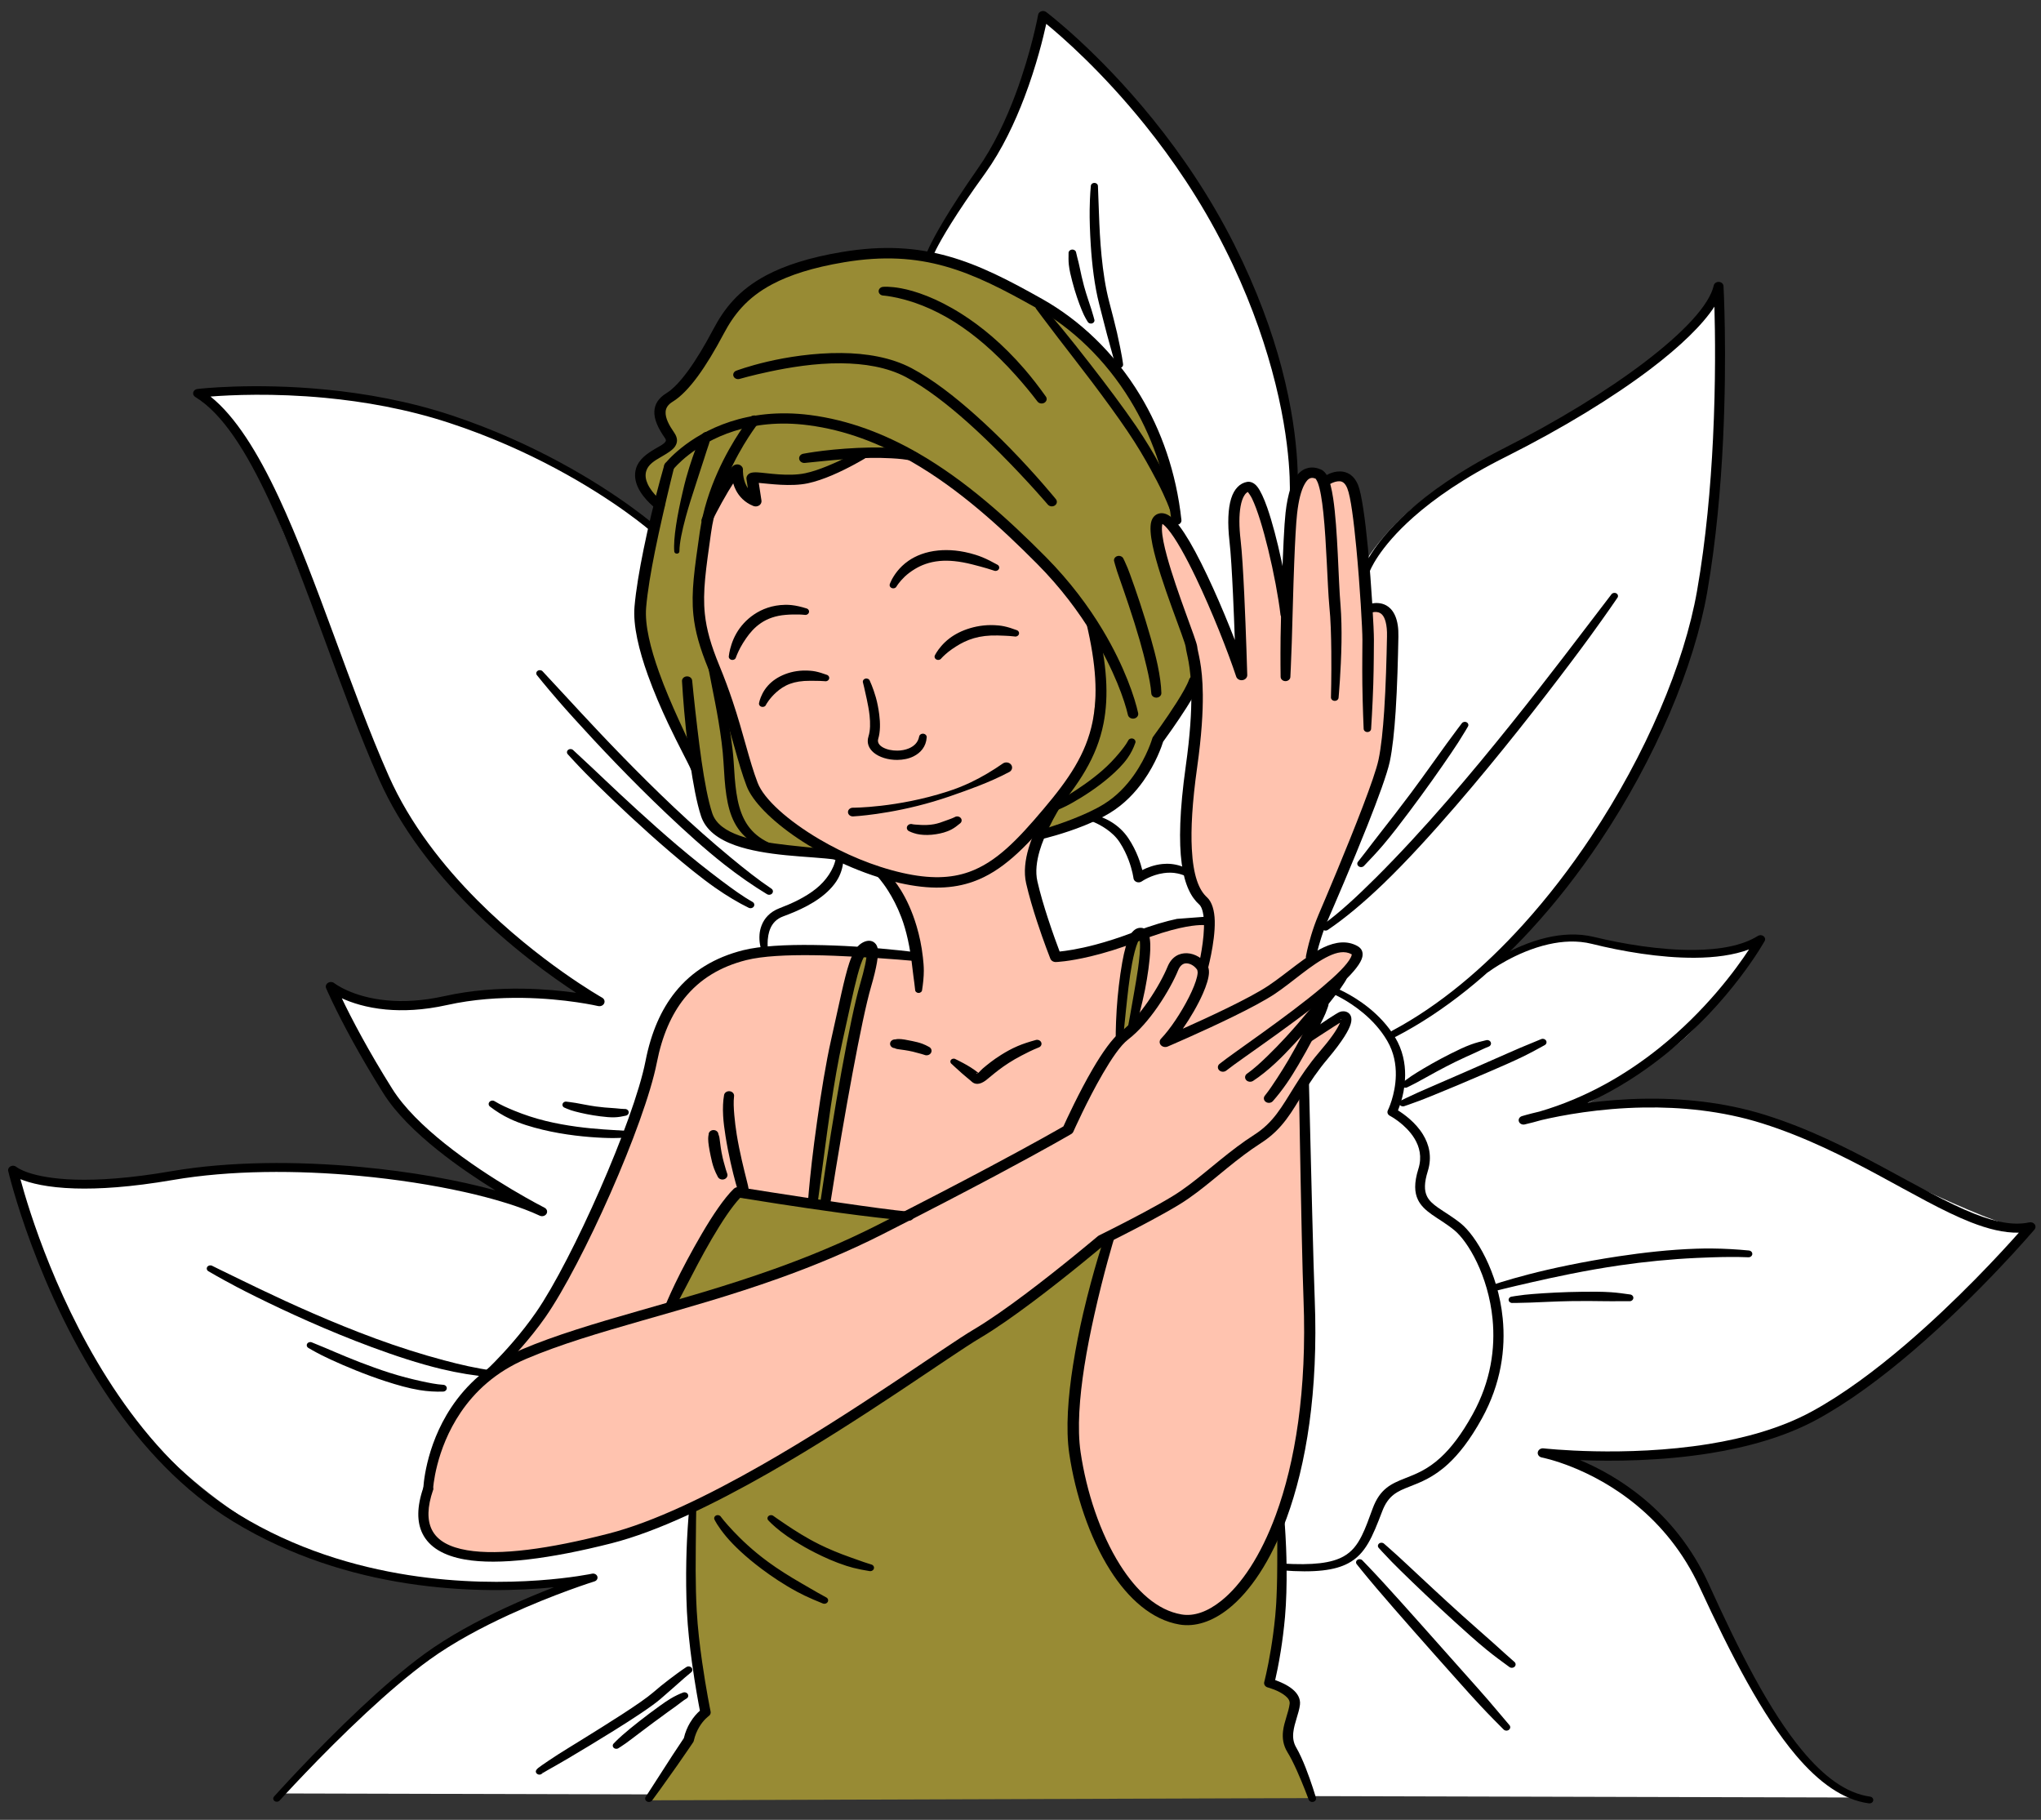 <svg width="212" height="189" viewBox="0 0 212 189" fill="none" xmlns="http://www.w3.org/2000/svg">
<rect x="0" y="0" width="212" height="189" fill="#333333" stroke="none"/>
<g clip-path="url(#clip0_791_1360)">
<path fill-rule="evenodd" clip-rule="evenodd" d="M29.61 186.265C29.61 186.265 39.045 176.324 43.15 172.929C47.253 169.534 60.642 164.226 60.642 164.226C60.642 164.226 38.827 167.44 23.453 156.395C4.363 142.68 1.996 122.084 1.996 122.084C1.996 122.084 8.477 124.106 15.83 122.593C23.183 121.081 36.16 121.172 42.691 122.14C49.223 123.107 55.055 125.122 55.055 125.122C55.055 125.122 44.031 118.471 40.674 113.717C37.317 108.961 34.988 102.383 34.988 102.383C34.988 102.383 37.506 105.071 43.368 104.427C49.23 103.781 58.469 102.235 61.921 103.606C61.921 103.606 46.438 94.923 40.166 81.569C33.892 68.216 26.404 43.622 20.882 40.557C20.882 40.557 34.435 39.547 47.338 43.785C60.241 48.023 69.1 56.436 69.1 56.436C69.1 56.436 92.976 33.967 95.484 28.682C97.991 23.398 104.338 14.232 105.971 9.924C107.605 5.616 108.318 1.768 108.318 1.768C108.318 1.768 117.098 7.785 124.144 18.64C131.193 29.496 134.595 44.876 134.545 52.401C134.495 59.924 139.315 63.347 139.315 63.347C139.315 63.347 142.022 54.158 151.933 49.437C166.317 42.584 177.614 33.243 178.799 30.043C178.799 30.043 179.289 57.822 173.981 71.584C168.046 86.975 155.778 99.755 155.778 99.755C155.778 99.755 161.67 96.536 166.001 97.581C170.333 98.626 178.445 100.115 182.705 97.625C182.705 97.625 178.869 104.208 175.203 107.6C171.538 110.992 164.135 115.018 164.135 115.018C164.135 115.018 174.785 112.424 185.344 116.981C195.901 121.538 208.395 128.107 210.772 127.544C210.772 127.544 194.895 145.085 185.061 148.766C175.227 152.446 161.244 151.388 161.244 151.388C161.244 151.388 170.943 154.342 175.402 161.639C179.86 168.936 182.117 176.837 186.063 181.349C190.009 185.862 192.541 186.683 192.541 186.683L29.61 186.264V186.265Z" fill="white"/>
<path fill-rule="evenodd" clip-rule="evenodd" d="M79.394 98.581C79.394 98.581 78.01 96.319 80.623 95.136C83.236 93.955 87.702 91.008 87.388 89.002C87.388 89.002 107.61 83.415 111.672 84.062C115.734 84.71 118.686 91.339 118.686 91.339C118.686 91.339 121.21 89.552 123.409 90.543C125.608 91.534 136.615 101.737 136.615 101.737C136.615 101.737 142.564 103.433 144.58 107.605C146.596 111.776 145.005 115.149 145.005 115.149C145.005 115.149 147.773 117.174 148.08 119.842C148.387 122.509 146.292 123.754 148.447 125.353C150.6 126.953 155.554 130.703 155.5 136.269C155.448 141.835 154.164 149.771 149.397 152.502C144.63 155.234 143.303 155.023 142.341 158.541C141.38 162.06 137.561 163.838 132.606 162.533C127.65 161.228 78.238 116.661 77.658 117.904C77.076 119.146 79.394 98.581 79.394 98.581L79.394 98.581Z" fill="white"/>
<path fill-rule="evenodd" clip-rule="evenodd" d="M74.581 50.323C74.581 50.323 72.478 56.635 72.348 61.614C72.218 66.592 74.934 71.434 76.058 74.421C77.183 77.408 76.931 81.235 79.937 83.685C82.943 86.136 86.246 88.292 87.568 89.03C88.891 89.766 91.317 90.536 91.317 90.536C91.317 90.536 93.065 92.899 94.064 95.155C95.065 97.412 95.12 99.659 95.12 99.659C95.12 99.659 91.18 98.988 88.457 98.84C85.734 98.69 76.998 98.066 72.575 101.454C68.153 104.842 67.6 109.605 66.405 114.272C65.211 118.939 57.951 133.499 56.498 136.024C55.045 138.55 52.719 140.789 52.393 141.146C52.067 141.503 47.236 145.627 46.035 149.285C44.834 152.944 43.214 156.564 44.578 158.986C45.943 161.409 51.837 162.726 58.916 160.865C65.995 159.004 77.609 155.51 93.089 144.473C108.569 133.436 115.068 128.331 115.068 128.331C115.068 128.331 111.376 142.716 111.544 149.828C111.712 156.939 117.859 168.178 123.621 168.235C129.383 168.294 134.91 154.75 135.742 147.309C136.574 139.867 135.383 112.386 135.383 112.386C135.383 112.386 140.325 107.059 139.905 106.046C139.483 105.034 136.228 107.542 136.228 107.542L137.44 103.644C137.44 103.644 140.946 100.8 141.065 99.587C141.185 98.374 137.991 98.069 136.072 99.813C136.072 99.813 140.049 88.532 142.416 83.44C144.782 78.349 145.652 67.427 144.713 65.039C143.774 62.65 142.136 63.308 142.136 63.308C142.136 63.308 142.302 54.498 141.038 51.638C139.772 48.779 137.514 49.868 137.514 49.868C137.514 49.868 135.621 47.758 134.507 51.62C133.392 55.482 133.521 62.021 133.521 62.021C133.521 62.021 131.241 50.804 129.84 50.578C128.438 50.353 128.012 54.705 128.369 58.916C128.725 63.126 128.898 67.908 128.898 67.908C128.898 67.908 123.878 56.104 122.292 54.858C120.706 53.613 119.237 53.423 120.013 57.007C120.791 60.591 123.725 67.767 124.067 69.266C124.408 70.765 125.129 74.521 123.947 79.785C122.765 85.05 122.463 89.409 123.706 91.636C124.949 93.863 125.732 95.283 125.732 95.283C125.732 95.283 121.095 95.94 117.977 97.287C114.857 98.635 109.779 99.548 109.779 99.548C109.779 99.548 107.908 94.588 107.322 91.907C106.737 89.227 108.01 84.804 109.003 83.998C109.996 83.192 114.445 77.329 114.408 73.278C114.371 69.228 113.41 64.702 113.41 64.702C113.41 64.702 103.785 53.376 98.722 49.972L93.838 46.921L89.481 46.983C89.481 46.983 86.609 49.072 84.964 49.721C83.319 50.369 78.443 49.66 78.443 49.66L78.228 51.965L76.509 49.191L74.582 50.323L74.581 50.323Z" fill="#FFC3AF"/>
<path fill-rule="evenodd" clip-rule="evenodd" d="M76.738 123.898C76.738 123.898 74.179 127.313 72.947 129.228C71.715 131.142 70.325 135.246 70.325 135.246C70.325 135.246 82.059 132.373 85.341 130.741C88.624 129.11 93.47 126.514 93.47 126.514L76.738 123.898ZM72.068 156.592C72.068 156.592 71.589 162.684 71.629 165.401C71.668 168.118 73.224 177.514 73.224 177.514L67.409 186.974L136.616 186.743L133.895 180.678C133.895 180.678 134.677 178.47 134.63 177.191C134.584 175.912 132.132 174.348 132.132 174.348C132.132 174.348 133.048 159.614 132.997 158.857C132.945 158.1 130.045 166.581 125.506 168.056C120.966 169.53 114.095 163.329 112.395 155.242C110.696 147.156 112.761 138.64 113.274 136.309C113.786 133.977 115.201 128.581 115.201 128.581C115.201 128.581 101.565 138.75 98.434 140.678C95.304 142.606 72.068 156.592 72.068 156.592ZM86.306 88.8C86.306 88.8 76.453 88.175 74.457 86.145C72.46 84.113 72.23 78.953 72.23 78.953C72.23 78.953 67.434 69.5 66.719 65.9C66.004 62.299 68.696 52.022 68.696 52.022C68.696 52.022 66.322 50.987 66.475 49.308C66.629 47.629 69.666 46.564 69.598 45.802C69.531 45.041 68.298 43.436 68.69 42.496C69.082 41.557 72.163 39.5 72.841 37.902C73.518 36.304 75.1 30.276 83.466 27.761C91.833 25.246 98.842 26.123 106.332 30.453C113.822 34.782 116.17 37.632 118.282 41.85C120.395 46.068 122.037 52.115 122.18 55.056C122.18 55.056 120.116 53.272 120.087 54.614C120.058 55.956 122.759 63.571 123.701 66.953C124.642 70.335 124.149 71.869 124.149 71.869L120.609 76.532C120.609 76.532 118.331 82.059 115.681 83.639C113.031 85.22 107.949 86.909 107.949 86.909C107.949 86.909 111.598 81.775 112.587 79.565C113.575 77.355 114.515 66.499 113.942 65.274C113.37 64.05 102.771 51.94 98.929 49.782C95.088 47.626 93.119 46.676 93.119 46.676L89.176 47.118C89.176 47.118 87.063 49.231 84.248 49.638C81.433 50.045 78.266 49.739 78.266 49.739L78.357 52.552L76.422 49.237C76.422 49.237 74.773 51.622 73.818 53.656C72.862 55.69 72.651 63.694 73.643 67.419C74.635 71.145 76.402 74.04 76.743 76.486C77.083 78.931 77.797 81.605 79.601 83.263C81.405 84.921 86.308 88.799 86.308 88.799L86.306 88.8ZM84.255 125.073C84.255 125.073 86.375 110.166 87.088 106.657C87.802 103.148 88.737 98.442 89.838 98.38C90.938 98.318 88.828 108.113 88.562 109.454C88.296 110.796 86.041 125.352 86.041 125.352L84.255 125.073ZM116.458 107.826C116.458 107.826 116.812 102.643 116.932 100.939C117.051 99.236 117.475 96.934 118.215 96.909C118.955 96.884 118.949 101.067 118.682 102.17C118.415 103.273 117.729 107.169 117.729 107.169L116.458 107.826Z" fill="#988B34"/>
<path fill-rule="evenodd" clip-rule="evenodd" d="M64.268 181.54C64.268 181.54 64.558 181.367 65.004 181.051C65.363 180.797 65.815 180.447 66.327 180.06C67.277 179.341 68.418 178.484 69.416 177.768C69.684 177.577 69.944 177.398 70.177 177.225C70.631 176.887 70.994 176.588 71.279 176.424C71.472 176.333 71.545 176.119 71.443 175.946C71.342 175.774 71.103 175.708 70.91 175.799C70.586 175.92 70.141 176.123 69.643 176.419C69.29 176.629 68.918 176.891 68.528 177.17C67.154 178.155 65.584 179.384 64.65 180.207C64.09 180.701 63.768 181.051 63.768 181.051C63.618 181.174 63.607 181.384 63.745 181.519C63.883 181.654 64.118 181.664 64.268 181.54ZM56.313 184.184L56.312 184.183C56.305 184.176 56.316 184.169 56.333 184.161C56.369 184.113 56.392 184.057 56.396 183.994C56.394 184.011 56.394 184.083 56.382 184.137C56.366 184.146 56.347 184.154 56.333 184.161C56.326 184.168 56.321 184.176 56.313 184.184C56.352 184.22 56.372 184.186 56.382 184.137L56.391 184.132C56.611 183.991 57.093 183.727 57.737 183.361C58.096 183.156 58.504 182.921 58.946 182.66C60.341 181.84 62.081 180.786 63.726 179.764C65.8 178.474 67.71 177.215 68.576 176.474C69.058 176.046 69.49 175.68 69.855 175.358C70.404 174.874 70.818 174.501 71.126 174.236C71.564 173.862 71.768 173.699 71.768 173.699C71.939 173.578 71.968 173.356 71.832 173.203C71.696 173.051 71.447 173.025 71.277 173.146C71.277 173.146 70.718 173.499 69.504 174.425C69.248 174.619 68.963 174.838 68.653 175.091C68.397 175.299 68.125 175.531 67.83 175.782C66.601 176.847 63.174 178.982 60.298 180.763C59.451 181.288 58.646 181.777 57.967 182.21C57.599 182.444 57.272 182.665 56.984 182.857C56.453 183.213 56.072 183.482 55.898 183.619C55.699 183.777 55.658 183.921 55.658 183.956C55.645 184.138 55.801 184.295 56.004 184.306C56.129 184.313 56.241 184.265 56.314 184.185L56.313 184.184ZM140.934 162.466C140.934 162.466 141.71 163.453 142.97 164.935C145.079 167.415 148.517 171.299 151.444 174.573C152.263 175.49 153.04 176.361 153.756 177.126C154.734 178.171 155.589 179.023 156.171 179.61C156.311 179.76 156.56 179.78 156.727 179.655C156.895 179.531 156.918 179.308 156.779 179.158C156.243 178.54 155.49 177.62 154.563 176.546C153.881 175.757 153.102 174.89 152.285 173.972C149.365 170.695 145.934 166.81 143.725 164.401C142.406 162.962 141.515 162.057 141.515 162.057C141.389 161.913 141.156 161.888 140.995 162.002C140.835 162.115 140.807 162.323 140.934 162.466ZM143.221 160.774C143.221 160.774 143.714 161.33 144.566 162.207C144.838 162.488 145.152 162.798 145.495 163.135C146.965 164.576 148.986 166.505 151.082 168.411C152.188 169.415 153.302 170.427 154.401 171.325C155.217 171.991 156.03 172.586 156.772 173.124C156.935 173.253 157.185 173.239 157.33 173.092C157.473 172.946 157.458 172.723 157.294 172.594C156.612 172.009 155.897 171.338 155.123 170.647C154.076 169.713 152.944 168.734 151.842 167.739C149.746 165.846 147.711 163.942 146.21 162.537C145.859 162.208 145.538 161.907 145.246 161.643C144.337 160.818 143.768 160.329 143.768 160.329C143.631 160.194 143.397 160.183 143.246 160.306C143.094 160.429 143.083 160.638 143.221 160.774L143.221 160.774ZM113.657 33.15C113.657 33.15 113.558 32.755 113.356 32.114C113.162 31.5 112.86 30.666 112.599 29.714C112.421 29.06 112.266 28.351 112.116 27.631C112.087 27.492 112.055 27.354 112.021 27.215C111.941 26.889 111.849 26.571 111.781 26.245C111.764 26.05 111.573 25.905 111.355 25.921C111.138 25.937 110.976 26.108 110.993 26.302C110.986 26.699 110.977 27.095 111.02 27.492C111.084 28.089 111.234 28.674 111.379 29.233C111.678 30.393 112.049 31.436 112.356 32.188C112.431 32.371 112.5 32.536 112.572 32.68C112.799 33.143 112.969 33.397 112.969 33.397C113.045 33.567 113.262 33.649 113.451 33.581C113.64 33.513 113.733 33.32 113.657 33.15ZM113.305 19.318C113.305 19.318 113.203 20.291 113.184 21.77C113.17 22.803 113.212 24.083 113.298 25.447C113.427 27.476 113.689 29.69 114.168 31.562C114.506 32.85 114.76 33.908 114.99 34.759C115.632 37.123 115.873 37.932 115.873 37.932C115.91 38.125 116.115 38.253 116.33 38.22C116.545 38.186 116.688 38.003 116.651 37.811C116.651 37.811 116.568 36.963 116.024 34.553C115.83 33.692 115.547 32.637 115.213 31.344C114.828 29.887 114.583 28.216 114.421 26.595C114.264 25.019 114.196 23.49 114.152 22.245C114.142 21.935 114.131 21.643 114.12 21.372C114.068 20.132 114.044 19.338 114.044 19.338C114.051 19.155 113.89 19.003 113.686 18.997C113.482 18.991 113.311 19.135 113.305 19.318ZM151.832 75.129C151.832 75.129 151.198 75.954 150.225 77.291C149.266 78.61 147.991 80.433 146.546 82.374C145.503 83.773 144.37 85.233 143.262 86.644C143.038 86.929 142.819 87.213 142.602 87.495C142.078 88.18 141.573 88.853 141.066 89.483C140.932 89.635 140.961 89.858 141.133 89.978C141.304 90.099 141.553 90.072 141.687 89.919C142.336 89.241 143.015 88.526 143.667 87.761C144.595 86.669 145.485 85.495 146.352 84.343C148.063 82.07 149.626 79.845 150.746 78.192C151.012 77.8 151.254 77.44 151.46 77.117C152.111 76.098 152.469 75.468 152.469 75.468C152.573 75.31 152.515 75.107 152.34 75.014C152.164 74.92 151.937 74.972 151.832 75.129ZM167.381 61.725C167.381 61.725 166.246 63.22 164.405 65.62C163.809 66.397 163.144 67.271 162.418 68.218C159.24 72.359 154.88 77.903 150.396 83.079C147.883 85.982 145.319 88.757 142.936 91.132C140.955 93.107 139.108 94.81 137.443 96.015C137.272 96.135 137.241 96.357 137.376 96.511C137.51 96.664 137.759 96.691 137.93 96.571C139.671 95.394 141.652 93.745 143.709 91.764C146.155 89.408 148.713 86.59 151.241 83.664C155.73 78.466 160.082 72.891 163.227 68.71C163.945 67.755 164.601 66.873 165.176 66.081C166.955 63.633 168.004 62.081 168.004 62.081C168.113 61.927 168.064 61.723 167.892 61.624C167.72 61.526 167.491 61.57 167.381 61.724L167.381 61.725ZM145.879 114.876C145.879 114.876 146.503 114.672 147.503 114.296C147.824 114.176 148.181 114.033 148.568 113.876C150.24 113.201 152.49 112.262 154.719 111.293C155.916 110.774 157.115 110.26 158.193 109.734C159.022 109.331 159.769 108.915 160.432 108.552C160.624 108.458 160.694 108.243 160.59 108.073C160.486 107.901 160.245 107.838 160.054 107.932C159.424 108.202 158.708 108.484 157.95 108.803C157.499 108.993 157.035 109.199 156.561 109.409C153.793 110.635 150.662 112.001 148.445 112.958C148.02 113.141 147.629 113.307 147.285 113.464C146.218 113.95 145.57 114.274 145.57 114.274C145.384 114.35 145.303 114.547 145.388 114.713C145.474 114.879 145.693 114.952 145.879 114.876V114.876ZM146.198 112.911C146.198 112.911 146.548 112.747 147.112 112.451C147.291 112.357 147.49 112.245 147.707 112.124C148.631 111.607 149.888 110.914 151.2 110.268C151.882 109.932 152.587 109.624 153.246 109.323C153.726 109.104 154.169 108.877 154.605 108.707C154.811 108.643 154.92 108.442 154.85 108.258C154.779 108.073 154.555 107.975 154.348 108.038C153.86 108.149 153.339 108.28 152.811 108.471C152.1 108.73 151.385 109.08 150.682 109.432C149.35 110.098 148.084 110.828 147.17 111.393C146.957 111.524 146.762 111.647 146.594 111.762C146.065 112.125 145.768 112.371 145.768 112.371C145.602 112.477 145.564 112.684 145.682 112.833C145.8 112.982 146.031 113.016 146.198 112.911V112.911ZM157.111 135.321C157.111 135.321 157.808 135.322 158.933 135.283C160.028 135.246 161.525 135.158 163.177 135.129C164.342 135.108 165.581 135.12 166.809 135.138C167.052 135.142 167.293 135.142 167.534 135.142C168.108 135.139 168.673 135.129 169.227 135.14C169.444 135.158 169.636 135.015 169.656 134.82C169.676 134.626 169.517 134.454 169.299 134.436C168.661 134.346 168.006 134.253 167.336 134.207C166.353 134.14 165.351 134.149 164.379 134.159C162.417 134.18 160.576 134.284 159.227 134.391C158.904 134.417 158.608 134.442 158.348 134.473C157.52 134.57 157.033 134.663 157.033 134.663C156.83 134.682 156.682 134.845 156.703 135.027C156.725 135.209 156.907 135.341 157.111 135.321ZM155.174 134.108C155.174 134.108 156.663 133.725 159.064 133.179C161.42 132.643 164.649 131.938 168.254 131.414C170.793 131.044 173.518 130.769 176.244 130.644C176.778 130.62 177.313 130.598 177.846 130.581C179.106 130.541 180.357 130.526 181.589 130.576C181.805 130.591 181.996 130.445 182.013 130.251C182.029 130.057 181.866 129.887 181.649 129.872C180.398 129.751 179.121 129.677 177.833 129.665C177.288 129.66 176.742 129.667 176.197 129.685C173.425 129.778 170.659 130.094 168.082 130.482C164.441 131.031 161.17 131.731 158.811 132.342C156.399 132.966 154.936 133.48 154.936 133.48C154.743 133.539 154.639 133.727 154.704 133.901C154.77 134.074 154.98 134.167 155.174 134.108ZM58.982 78.342C58.982 78.342 59.648 79.093 60.781 80.259C61.147 80.636 61.566 81.051 62.024 81.502C64.026 83.467 66.786 86.072 69.603 88.48C71.179 89.827 72.762 91.126 74.269 92.184C75.519 93.061 76.717 93.767 77.757 94.274C77.945 94.372 78.187 94.316 78.297 94.148C78.407 93.979 78.343 93.763 78.155 93.664C77.185 93.12 76.106 92.341 74.928 91.457C73.481 90.37 71.898 89.114 70.339 87.789C67.533 85.401 64.769 82.829 62.741 80.906C62.276 80.466 61.851 80.058 61.467 79.7C60.28 78.589 59.538 77.905 59.538 77.905C59.404 77.768 59.17 77.755 59.017 77.875C58.863 77.995 58.848 78.204 58.982 78.342ZM55.779 70.131C55.779 70.131 56.609 71.18 58.041 72.834C58.501 73.365 59.027 73.955 59.605 74.595C62.099 77.353 65.559 81.021 69.23 84.5C71.203 86.37 73.224 88.2 75.222 89.772C76.742 90.969 78.253 92.009 79.661 92.863C79.838 92.976 80.086 92.94 80.212 92.781C80.338 92.621 80.297 92.401 80.119 92.288C78.781 91.394 77.382 90.284 75.922 89.077C73.988 87.478 71.963 85.693 70.006 83.844C66.346 80.388 62.882 76.756 60.362 74.04C59.776 73.41 59.243 72.829 58.765 72.314C57.277 70.715 56.367 69.729 56.367 69.729C56.243 69.584 56.011 69.556 55.848 69.667C55.685 69.778 55.656 69.986 55.779 70.131V70.131ZM65.331 117.459C65.331 117.459 64.733 117.43 63.755 117.365C63.441 117.344 63.087 117.324 62.702 117.297C61.062 117.184 58.853 116.948 56.655 116.41C55.545 116.138 54.447 115.775 53.406 115.349C52.7 115.059 52.013 114.758 51.392 114.378C51.22 114.259 50.972 114.288 50.839 114.443C50.706 114.598 50.739 114.82 50.911 114.938C51.528 115.411 52.204 115.838 52.944 116.188C54.015 116.695 55.199 117.049 56.376 117.332C58.651 117.879 60.943 118.099 62.641 118.171C63.037 118.188 63.401 118.197 63.725 118.195C64.739 118.187 65.358 118.12 65.358 118.12C65.562 118.113 65.722 117.959 65.714 117.776C65.707 117.594 65.535 117.451 65.331 117.458V117.459ZM58.679 115.055C58.679 115.055 58.907 115.169 59.314 115.309C59.441 115.353 59.588 115.393 59.749 115.436C60.435 115.617 61.378 115.819 62.362 115.939C62.877 116.002 63.406 116.062 63.911 116.037C64.282 116.019 64.628 115.953 64.96 115.878C65.176 115.855 65.33 115.679 65.305 115.485C65.278 115.291 65.081 115.153 64.865 115.176C64.598 115.173 64.329 115.138 64.044 115.112C63.926 115.101 63.809 115.091 63.69 115.084C63.098 115.048 62.484 114.998 61.902 114.917C61.098 114.806 60.36 114.643 59.813 114.55C59.258 114.457 58.905 114.425 58.905 114.425C58.711 114.369 58.502 114.464 58.44 114.639C58.377 114.813 58.484 114.999 58.678 115.055L58.679 115.055ZM32.05 140.001C32.05 140.001 32.557 140.312 33.424 140.754C33.703 140.896 34.021 141.047 34.368 141.207C35.879 141.903 37.959 142.777 40.095 143.467C41.261 143.844 42.441 144.183 43.564 144.367C44.431 144.509 45.259 144.552 46.007 144.526C46.225 144.529 46.405 144.373 46.408 144.178C46.412 143.983 46.238 143.823 46.02 143.819C45.326 143.776 44.578 143.624 43.782 143.451C42.716 143.22 41.577 142.926 40.455 142.568C38.358 141.899 36.308 141.065 34.804 140.423C34.456 140.274 34.137 140.136 33.851 140.016C32.963 139.646 32.414 139.424 32.414 139.424C32.236 139.334 32.01 139.39 31.91 139.549C31.81 139.708 31.873 139.911 32.05 140L32.05 140.001Z" fill="black"/>
<path fill-rule="evenodd" clip-rule="evenodd" d="M159.89 115.446C158.737 115.716 158.084 115.918 158.084 115.918C157.829 115.997 157.689 116.242 157.766 116.474C157.845 116.705 158.113 116.84 158.374 116.779C158.96 116.643 159.536 116.492 160.101 116.329C162.207 115.835 166.104 115.095 170.749 115.021C174.54 114.961 178.83 115.343 183.052 116.674C191.828 119.44 199.036 124.717 204.73 126.947C206.528 127.651 208.185 128.054 209.699 128.021C207.928 130.017 203.347 135.015 197.91 139.657C194.815 142.3 191.441 144.828 188.152 146.613C184.966 148.343 181.192 149.372 177.473 149.972C168.754 151.38 160.33 150.422 160.33 150.422C160.044 150.389 159.78 150.565 159.732 150.82C159.684 151.074 159.869 151.317 160.152 151.37C160.152 151.37 165.179 152.324 170.068 156.392C172.465 158.386 174.83 161.126 176.556 164.871C179.794 171.871 183.054 178.172 186.533 182.288C188.934 185.13 191.455 186.938 194.125 187.29C194.341 187.319 194.542 187.186 194.575 186.993C194.607 186.8 194.459 186.62 194.244 186.591C191.75 186.245 189.443 184.498 187.22 181.827C183.811 177.732 180.643 171.474 177.494 164.528C175.72 160.631 173.278 157.774 170.794 155.696C168.427 153.717 166.024 152.442 164.122 151.644C167.457 151.773 172.51 151.753 177.665 150.921C181.512 150.3 185.414 149.225 188.71 147.435C192.058 145.615 195.495 143.041 198.646 140.348C205.699 134.32 211.323 127.697 211.323 127.697C211.458 127.538 211.467 127.32 211.345 127.153C211.224 126.986 210.997 126.905 210.78 126.952C209.118 127.311 207.246 126.903 205.152 126.085C199.44 123.852 192.2 118.572 183.394 115.805C179.048 114.439 174.633 114.044 170.731 114.11C168.6 114.145 166.623 114.319 164.896 114.544C167.969 113.136 170.664 111.37 172.974 109.515C179.828 104.013 183.295 97.734 183.295 97.734C183.391 97.561 183.343 97.351 183.179 97.224C183.015 97.097 182.775 97.087 182.598 97.198C180.951 98.234 178.59 98.626 176.03 98.656C172.504 98.699 168.601 98.043 165.577 97.309C163.91 96.906 162.212 97.018 160.65 97.382C157.053 98.22 154.193 100.389 154.193 100.389C154.037 100.507 154.017 100.716 154.148 100.856C154.28 100.995 154.513 101.013 154.67 100.896C154.67 100.896 157.413 98.847 160.847 98.072C162.279 97.749 163.833 97.648 165.356 98.028C168.444 98.799 172.431 99.493 176.039 99.47C178.118 99.458 180.071 99.203 181.673 98.605C180.318 100.672 177.186 104.965 172.318 108.86C168.987 111.525 164.842 114.004 159.891 115.447L159.89 115.446Z" fill="black"/>
<path fill-rule="evenodd" clip-rule="evenodd" d="M142.276 59.344C142.276 59.344 143.128 56.962 146.84 53.683C148.981 51.792 152.063 49.609 156.469 47.414C162.358 44.455 167.53 41.284 171.424 38.335C174.549 35.968 176.849 33.727 178.078 31.847C178.154 34.551 178.222 39.628 177.929 45.6C177.688 50.522 177.203 56.052 176.274 61.361C174.954 68.923 170.96 78.355 165.241 86.945C163.122 90.127 160.768 93.195 158.223 96.009C154.127 100.538 149.538 104.417 144.615 107.044C144.427 107.142 144.364 107.36 144.475 107.527C144.585 107.695 144.828 107.751 145.016 107.653C150.056 105.033 154.791 101.15 159 96.577C161.604 93.747 164.008 90.654 166.162 87.438C171.982 78.747 175.991 69.172 177.327 61.508C178.256 56.163 178.74 50.596 178.977 45.641C179.404 36.673 179.022 29.712 179.022 29.712C179.01 29.481 178.807 29.295 178.55 29.278C178.292 29.261 178.061 29.417 178.01 29.643C177.547 31.699 174.877 34.532 170.776 37.651C166.929 40.576 161.819 43.725 155.999 46.666C151.527 48.944 148.406 51.199 146.246 53.15C142.399 56.625 141.568 59.149 141.568 59.149C141.508 59.324 141.619 59.509 141.814 59.562C142.009 59.617 142.216 59.518 142.276 59.343V59.344ZM96.848 26.733C96.848 26.733 97.213 25.722 98.817 23.162C99.635 21.857 100.77 20.155 102.34 17.988C104.075 15.564 105.418 12.718 106.416 10.084C107.663 6.798 108.377 3.846 108.675 2.477C110.256 3.771 114.442 7.399 118.933 12.982C121.761 16.497 124.711 20.786 127.207 25.756C129.568 30.435 131.086 34.714 132.095 38.38C134.317 46.453 133.96 51.578 133.96 51.578C133.942 51.773 134.105 51.943 134.323 51.958C134.54 51.973 134.73 51.828 134.747 51.633C134.747 51.633 135.289 46.403 133.113 38.161C132.13 34.438 130.57 30.107 128.189 25.362C125.653 20.329 122.66 15.987 119.79 12.431C113.978 5.232 108.665 1.249 108.665 1.249C108.524 1.144 108.331 1.113 108.16 1.171C107.987 1.228 107.863 1.363 107.833 1.525C107.833 1.525 107.144 5.348 105.477 9.801C104.513 12.375 103.225 15.161 101.545 17.536C100.004 19.744 98.889 21.476 98.091 22.805C96.484 25.481 96.14 26.54 96.14 26.54C96.08 26.715 96.191 26.899 96.386 26.953C96.582 27.006 96.788 26.908 96.848 26.733ZM29.043 187C29.043 187 33.208 182.378 38.039 177.889C40.205 175.877 42.504 173.891 44.621 172.364C47.112 170.565 50.075 168.996 52.829 167.728C57.604 165.529 61.754 164.237 61.754 164.237C61.988 164.164 62.117 163.939 62.047 163.726C61.976 163.513 61.732 163.387 61.491 163.439C61.491 163.439 53.04 165.243 42.437 163.585C36.844 162.711 30.651 160.875 24.784 157.293C19.654 154.161 15.54 149.654 12.29 144.895C6.046 135.754 2.99 125.671 2.121 122.467C3.122 122.871 4.886 123.341 7.787 123.428C10.246 123.503 13.553 123.306 17.953 122.55C23.918 121.523 30.859 121.518 37.32 122.12C45.13 122.848 52.239 124.461 56.059 126.255C56.312 126.374 56.627 126.289 56.764 126.064C56.902 125.838 56.812 125.555 56.562 125.429C56.562 125.429 50.998 122.606 46.199 118.768C44.017 117.024 41.992 115.07 40.739 113.074C39.487 111.081 38.447 109.287 37.608 107.76C36.649 106.014 35.952 104.619 35.501 103.676C36.513 104.14 38.041 104.655 40.085 104.845C41.825 105.007 43.946 104.932 46.445 104.377C49.162 103.773 51.886 103.604 54.282 103.638C58.777 103.703 62.123 104.485 62.123 104.485C62.38 104.545 62.647 104.429 62.752 104.212C62.857 103.994 62.77 103.74 62.545 103.614C62.545 103.614 55.952 99.893 49.585 93.498C46.058 89.956 42.598 85.593 40.377 80.585C36.434 71.701 32.938 60.164 28.935 51.608C26.777 46.996 24.452 43.247 21.865 41.184C23.921 41.023 28.373 40.805 33.802 41.322C37.748 41.697 42.21 42.459 46.644 43.914C50.901 45.309 54.63 47.005 57.713 48.653C63.979 52.002 67.586 55.147 67.586 55.147C67.742 55.284 67.992 55.282 68.145 55.142C68.297 55.003 68.294 54.779 68.138 54.643C68.138 54.643 64.491 51.433 58.147 48.006C55.031 46.323 51.264 44.586 46.958 43.152C42.454 41.655 37.918 40.861 33.905 40.465C26.251 39.709 20.499 40.399 20.499 40.399C20.29 40.425 20.121 40.562 20.072 40.745C20.024 40.928 20.107 41.119 20.281 41.225C23.155 42.984 25.628 46.968 27.958 51.973C31.942 60.531 35.439 72.06 39.374 80.94C41.645 86.058 45.175 90.519 48.78 94.139C53.014 98.389 57.346 101.478 59.842 103.108C58.418 102.909 56.49 102.712 54.298 102.68C51.817 102.646 48.998 102.824 46.187 103.449C43.832 103.973 41.834 104.048 40.195 103.896C36.561 103.56 34.727 102.111 34.727 102.111C34.544 101.965 34.274 101.948 34.072 102.073C33.869 102.196 33.788 102.428 33.874 102.634C33.874 102.634 34.76 104.735 36.655 108.18C37.502 109.719 38.552 111.529 39.815 113.539C41.12 115.616 43.221 117.657 45.494 119.473C47.497 121.075 49.631 122.501 51.451 123.628C47.584 122.561 42.66 121.678 37.427 121.193C30.864 120.585 23.815 120.599 17.757 121.644C13.456 122.386 10.224 122.584 7.82 122.512C3.1 122.371 1.714 121.201 1.714 121.201C1.554 121.059 1.308 121.027 1.11 121.123C0.912 121.219 0.807 121.42 0.853 121.618C0.853 121.618 3.787 134.188 11.433 145.364C14.76 150.228 18.98 154.826 24.227 158.025C30.224 161.68 36.553 163.558 42.269 164.443C48.501 165.409 54.002 165.198 57.547 164.846C56.072 165.416 54.292 166.148 52.419 167.02C49.62 168.322 46.613 169.933 44.086 171.774C41.953 173.329 39.636 175.346 37.456 177.392C32.626 181.923 28.464 186.586 28.464 186.586C28.336 186.729 28.362 186.937 28.521 187.051C28.68 187.166 28.914 187.143 29.041 187.001L29.043 187ZM118.352 97.513C118.376 97.619 118.398 97.741 118.406 97.852C118.452 98.544 118.355 99.544 118.205 100.62C118.094 101.412 117.943 102.244 117.809 103.03C117.476 104.987 117.164 106.653 117.164 106.653C117.118 106.843 117.253 107.032 117.466 107.073C117.679 107.115 117.889 106.994 117.936 106.804C117.936 106.804 118.296 105.586 118.668 103.997C118.758 103.611 118.849 103.202 118.932 102.784C119.212 101.354 119.432 99.814 119.477 98.659C119.512 97.799 119.418 97.13 119.219 96.802C118.998 96.436 118.674 96.303 118.276 96.378C117.975 96.435 117.647 96.668 117.394 97.117C117.064 97.704 116.784 98.732 116.569 99.94C116.296 101.466 116.09 103.287 115.991 104.822C115.873 106.661 115.888 108.084 115.888 108.084C115.881 108.266 116.039 108.42 116.243 108.427C116.447 108.434 116.619 108.292 116.627 108.109C116.627 108.109 116.764 106.705 116.956 104.887C117.116 103.382 117.3 101.589 117.584 100.09C117.758 99.175 117.959 98.37 118.198 97.818C118.248 97.704 118.299 97.602 118.352 97.514L118.352 97.513Z" fill="black"/>
<path fill-rule="evenodd" clip-rule="evenodd" d="M107.637 32.093C107.637 32.093 108.56 33.336 109.929 35.124C110.925 36.426 112.171 38.008 113.404 39.645C114.723 41.397 116.045 43.201 117.093 44.754C118.114 46.255 118.9 47.609 119.527 48.755C119.77 49.197 119.99 49.607 120.186 49.985C121.145 51.838 121.51 52.916 121.51 52.916C121.564 53.105 121.779 53.219 121.99 53.171C122.201 53.123 122.33 52.93 122.275 52.741C122.275 52.741 122.006 51.592 121.114 49.625C120.935 49.229 120.729 48.8 120.49 48.342C119.875 47.163 119.049 45.79 118.007 44.256C116.682 42.321 114.937 39.991 113.285 37.868C112.204 36.479 111.175 35.171 110.314 34.13C109.092 32.653 108.234 31.702 108.234 31.702C108.114 31.555 107.882 31.522 107.716 31.63C107.552 31.738 107.516 31.945 107.637 32.093ZM109.607 84.219C109.607 84.219 110.051 84.057 110.733 83.72C110.951 83.613 111.189 83.483 111.446 83.337C112.557 82.707 114.003 81.777 115.285 80.665C115.969 80.071 116.625 79.433 117.117 78.737C117.471 78.236 117.731 77.706 117.918 77.176C117.998 76.994 117.898 76.789 117.696 76.717C117.493 76.645 117.264 76.734 117.184 76.916C116.943 77.365 116.607 77.782 116.254 78.209C115.746 78.822 115.171 79.428 114.54 79.981C113.316 81.056 111.946 81.964 110.906 82.607C110.664 82.757 110.44 82.892 110.242 83.015C109.63 83.399 109.255 83.636 109.255 83.636C109.076 83.722 109.009 83.924 109.106 84.084C109.203 84.245 109.428 84.305 109.608 84.218L109.607 84.219ZM73.422 68.557C73.422 68.557 73.619 69.593 73.913 71.099C74.126 72.194 74.404 73.533 74.632 74.911C74.874 76.37 75.079 77.87 75.15 79.154C75.294 81.628 75.424 83.784 76.298 85.444C76.515 85.857 76.778 86.24 77.097 86.589C77.774 87.329 78.689 87.922 79.938 88.338C80.14 88.413 80.37 88.327 80.453 88.147C80.537 87.967 80.441 87.76 80.239 87.685C79.191 87.258 78.45 86.697 77.904 86.029C77.653 85.724 77.448 85.394 77.271 85.043C76.478 83.463 76.346 81.439 76.205 79.104C76.099 77.475 75.788 75.506 75.436 73.703C75.248 72.743 75.058 71.829 74.866 71.042C74.484 69.478 74.144 68.409 74.144 68.409C74.099 68.231 73.9 68.12 73.701 68.16C73.502 68.201 73.377 68.379 73.423 68.556L73.422 68.557ZM79.825 157.918C79.825 157.918 80.258 158.406 81.127 159.079C81.938 159.707 83.14 160.479 84.626 161.236C85.603 161.734 86.705 162.233 87.929 162.627C88.156 162.7 88.389 162.768 88.626 162.828C89.163 162.965 89.719 163.071 90.292 163.163C90.503 163.211 90.718 163.097 90.772 162.908C90.826 162.719 90.698 162.526 90.487 162.478C89.957 162.321 89.454 162.139 88.957 161.961C88.738 161.883 88.522 161.806 88.307 161.73C87.15 161.321 86.084 160.879 85.142 160.413C83.704 159.702 82.561 158.954 81.734 158.404C80.86 157.822 80.353 157.454 80.353 157.454C80.21 157.324 79.975 157.322 79.829 157.45C79.683 157.578 79.681 157.788 79.825 157.918V157.918ZM74.225 157.84C74.225 157.84 74.545 158.527 75.435 159.586C76.201 160.497 77.412 161.669 79.123 162.95C80.145 163.715 81.345 164.529 82.774 165.304C83.026 165.441 83.286 165.574 83.556 165.703C84.149 165.988 84.779 166.254 85.442 166.521C85.635 166.611 85.874 166.544 85.975 166.371C86.076 166.198 86.001 165.984 85.807 165.894C85.198 165.569 84.629 165.235 84.076 164.915C83.827 164.77 83.583 164.628 83.342 164.49C81.98 163.708 80.795 162.955 79.796 162.222C78.139 161.007 76.985 159.878 76.192 159.044C75.299 158.104 74.881 157.532 74.881 157.532C74.787 157.37 74.563 157.308 74.382 157.392C74.201 157.476 74.13 157.677 74.225 157.839L74.225 157.84ZM138.266 103.134C138.266 103.134 139.914 103.793 141.619 105.223C142.506 105.968 143.409 106.923 144.098 108.107C144.802 109.309 145.005 110.563 144.985 111.681C144.949 113.723 144.157 115.316 144.157 115.316C144.053 115.522 144.141 115.764 144.36 115.877C144.36 115.877 146.008 116.733 146.928 118.252C147.439 119.096 147.72 120.15 147.332 121.382C146.862 122.876 146.924 123.857 147.283 124.602C147.577 125.212 148.077 125.676 148.711 126.126C149.377 126.601 150.202 127.067 151.045 127.75C152.474 128.908 154.597 132.477 155.035 137.008C155.325 140.013 154.869 143.444 152.963 146.89C151.784 149.024 150.677 150.416 149.648 151.365C148.259 152.648 147.017 153.105 145.965 153.52C144.484 154.105 143.335 154.618 142.577 156.674C142.181 157.763 141.845 158.7 141.453 159.486C140.981 160.431 140.435 161.151 139.564 161.639C138.297 162.348 136.39 162.574 133.208 162.386C132.991 162.371 132.801 162.517 132.784 162.711C132.768 162.906 132.93 163.076 133.148 163.091C136.593 163.359 138.661 163.097 140.051 162.351C141.841 161.393 142.554 159.618 143.567 156.97C144.204 155.277 145.174 154.878 146.396 154.4C147.55 153.948 148.901 153.439 150.422 152.037C151.508 151.035 152.684 149.569 153.927 147.316C155.925 143.69 156.401 140.084 156.088 136.925C155.611 132.084 153.268 128.298 151.738 127.064C150.874 126.367 150.031 125.891 149.348 125.407C148.856 125.058 148.449 124.712 148.22 124.239C147.926 123.635 147.929 122.84 148.307 121.626C148.773 120.129 148.431 118.847 147.805 117.824C147.03 116.556 145.811 115.695 145.21 115.322C145.464 114.703 145.939 113.328 145.952 111.69C145.963 110.445 145.706 109.052 144.902 107.723C144.136 106.466 143.15 105.456 142.181 104.675C140.333 103.186 138.557 102.525 138.557 102.525C138.37 102.453 138.152 102.531 138.071 102.699C137.991 102.867 138.078 103.062 138.265 103.134L138.266 103.134ZM113.085 85.184C113.085 85.184 113.981 85.444 114.932 86.112C115.419 86.454 115.929 86.898 116.319 87.504C116.722 88.126 117.012 88.752 117.223 89.307C117.636 90.395 117.736 91.214 117.736 91.214C117.757 91.388 117.884 91.538 118.065 91.604C118.246 91.671 118.453 91.644 118.606 91.533C118.606 91.533 119.577 90.857 120.873 90.679C121.322 90.618 121.809 90.603 122.32 90.716C122.621 90.781 122.932 90.877 123.245 91.034C123.428 91.139 123.673 91.092 123.791 90.928C123.909 90.764 123.856 90.546 123.673 90.44C123.009 90.007 122.326 89.8 121.672 89.731C121.349 89.698 121.035 89.702 120.734 89.733C119.886 89.819 119.154 90.108 118.651 90.361C118.561 89.999 118.423 89.527 118.215 89C117.977 88.395 117.646 87.717 117.195 87.043C116.714 86.329 116.11 85.794 115.509 85.414C115.296 85.278 115.084 85.161 114.879 85.065C113.981 84.642 113.253 84.539 113.253 84.539C113.054 84.498 112.855 84.609 112.808 84.787C112.763 84.965 112.886 85.143 113.085 85.184ZM89.64 70.902C89.64 70.902 89.829 71.627 90.03 72.603C90.137 73.122 90.26 73.71 90.323 74.305C90.405 75.078 90.408 75.859 90.21 76.481C89.997 77.16 90.242 77.737 90.759 78.169C91.324 78.643 92.258 78.933 93.208 78.922C93.795 78.915 94.39 78.804 94.888 78.554C95.634 78.181 96.191 77.539 96.255 76.593C96.281 76.399 96.125 76.224 95.908 76.201C95.692 76.178 95.496 76.316 95.47 76.51C95.349 77.132 94.923 77.505 94.408 77.724C94.039 77.88 93.619 77.955 93.198 77.957C92.65 77.96 92.104 77.846 91.704 77.62C91.344 77.417 91.105 77.118 91.223 76.731C91.441 76.007 91.443 75.104 91.328 74.21C91.248 73.583 91.126 72.958 90.972 72.418C90.685 71.413 90.344 70.695 90.344 70.695C90.28 70.521 90.07 70.427 89.877 70.484C89.683 70.541 89.577 70.728 89.641 70.902L89.64 70.902ZM88.6 84.79C88.6 84.79 92.376 84.61 96.997 83.235C97.524 83.078 98.061 82.903 98.609 82.72C99.133 82.544 99.663 82.355 100.202 82.158C100.672 81.987 101.149 81.812 101.627 81.625C102.712 81.201 103.802 80.727 104.868 80.158C105.14 79.99 105.209 79.658 105.023 79.415C104.837 79.172 104.465 79.109 104.193 79.277C103.111 80.03 101.997 80.695 100.852 81.242C100.453 81.432 100.05 81.608 99.646 81.767C99.23 81.931 98.813 82.078 98.398 82.211C93.168 83.899 88.57 83.887 88.57 83.887C88.291 83.894 88.072 84.102 88.08 84.352C88.088 84.6 88.321 84.796 88.6 84.79V84.79ZM94.468 86.345C94.468 86.345 94.74 86.492 95.232 86.613C95.334 86.637 95.444 86.656 95.565 86.672C96.018 86.734 96.596 86.741 97.246 86.635C97.739 86.554 98.292 86.428 98.829 86.146C99.128 85.989 99.407 85.78 99.696 85.537C99.902 85.403 99.948 85.145 99.798 84.961C99.648 84.776 99.359 84.736 99.153 84.87C98.86 85.015 98.569 85.103 98.298 85.206C97.837 85.383 97.418 85.528 97.022 85.599C96.506 85.693 96.049 85.691 95.683 85.677C95.148 85.658 94.811 85.609 94.811 85.609C94.584 85.524 94.323 85.62 94.228 85.824C94.133 86.027 94.24 86.261 94.468 86.346L94.468 86.345ZM97.782 68.366C97.782 68.366 98.037 68.079 98.51 67.696C98.737 67.514 99.017 67.322 99.339 67.118C99.83 66.806 100.432 66.492 101.171 66.278C101.871 66.075 102.685 65.974 103.633 65.999C103.853 66.006 104.079 66.01 104.314 66.022C104.649 66.039 104.993 66.05 105.36 66.098C105.566 66.149 105.78 66.041 105.837 65.856C105.894 65.672 105.774 65.481 105.567 65.43C105.125 65.264 104.708 65.132 104.293 65.044C104.099 65.003 103.906 64.976 103.717 64.958C102.598 64.847 101.619 64.99 100.79 65.233C99.905 65.492 99.176 65.877 98.626 66.296C98.275 66.563 97.997 66.839 97.779 67.091C97.316 67.626 97.124 68.031 97.124 68.031C97.02 68.195 97.084 68.401 97.265 68.493C97.448 68.586 97.679 68.528 97.782 68.366ZM79.579 73.17C79.579 73.17 79.921 72.533 80.643 71.89C81.002 71.57 81.452 71.244 82.058 71.019C82.619 70.811 83.3 70.702 84.138 70.706C84.328 70.707 84.524 70.705 84.731 70.71C85.023 70.716 85.323 70.715 85.65 70.744C85.858 70.791 86.069 70.678 86.121 70.493C86.174 70.307 86.047 70.119 85.841 70.072C85.443 69.926 85.076 69.811 84.712 69.735C84.539 69.699 84.368 69.678 84.201 69.664C83.154 69.573 82.286 69.741 81.584 70.005C80.793 70.302 80.191 70.736 79.776 71.197C79.516 71.485 79.328 71.778 79.194 72.042C78.917 72.587 78.85 72.989 78.85 72.989C78.794 73.17 78.912 73.356 79.114 73.406C79.315 73.456 79.523 73.35 79.579 73.17ZM93.136 60.888C93.136 60.888 93.408 60.429 93.974 59.889C94.253 59.624 94.609 59.35 95.039 59.091C95.687 58.699 96.517 58.364 97.592 58.263C98.531 58.174 99.638 58.277 100.968 58.612C101.256 58.685 101.556 58.762 101.871 58.849C102.302 58.969 102.755 59.093 103.231 59.257C103.422 59.343 103.655 59.273 103.751 59.102C103.846 58.931 103.768 58.722 103.577 58.637C103.038 58.336 102.531 58.077 102.03 57.871C101.791 57.773 101.553 57.69 101.319 57.617C99.825 57.153 98.537 57.067 97.463 57.17C96.144 57.296 95.115 57.722 94.357 58.248C93.866 58.589 93.489 58.969 93.205 59.324C92.632 60.042 92.432 60.641 92.432 60.641C92.356 60.814 92.452 61.011 92.646 61.079C92.841 61.147 93.06 61.062 93.136 60.888ZM76.448 68.259C76.448 68.259 76.597 67.834 76.911 67.241C77.066 66.95 77.269 66.626 77.505 66.283C77.884 65.735 78.374 65.156 79.049 64.702C79.713 64.254 80.549 63.943 81.611 63.857C81.854 63.837 82.107 63.821 82.375 63.818C82.748 63.813 83.138 63.811 83.562 63.855C83.771 63.898 83.979 63.781 84.027 63.595C84.076 63.408 83.946 63.222 83.737 63.179C83.204 63.011 82.708 62.898 82.231 62.844C81.997 62.817 81.77 62.811 81.55 62.815C80.21 62.839 79.142 63.26 78.308 63.825C77.496 64.375 76.893 65.079 76.494 65.77C76.26 66.175 76.098 66.573 75.982 66.923C75.747 67.634 75.704 68.138 75.704 68.138C75.667 68.322 75.803 68.499 76.009 68.533C76.214 68.566 76.411 68.443 76.448 68.259L76.448 68.259ZM101.624 111.427C101.416 111.26 101.135 111.053 100.829 110.858C100.574 110.696 100.305 110.546 100.062 110.414C99.614 110.171 99.267 110.009 99.267 110.009C99.116 109.906 98.9 109.932 98.784 110.068C98.67 110.203 98.699 110.397 98.85 110.5C98.85 110.5 99.347 110.971 99.899 111.458C100.077 111.615 100.261 111.77 100.432 111.912C100.635 112.081 100.818 112.226 100.934 112.337C101.254 112.637 101.756 112.699 102.429 112.178C103.047 111.7 104.132 110.649 106.119 109.621C106.646 109.347 107.219 109.052 107.884 108.788C108.121 108.708 108.242 108.472 108.153 108.26C108.065 108.048 107.8 107.94 107.563 108.019C106.879 108.206 106.261 108.406 105.713 108.64C105.049 108.921 104.49 109.244 104.001 109.548C103.155 110.075 102.541 110.584 102.083 110.969C101.915 111.111 101.75 111.311 101.624 111.427ZM101.565 111.477C101.515 111.47 101.394 111.442 101.423 111.488C101.453 111.536 101.502 111.523 101.565 111.477ZM92.925 108.857C92.925 108.857 92.993 108.901 93.142 108.939C93.186 108.951 93.237 108.958 93.294 108.966C93.652 109.017 94.222 109.083 94.814 109.221C95.014 109.268 95.216 109.327 95.416 109.382C95.614 109.437 95.814 109.481 95.999 109.549C96.256 109.667 96.572 109.576 96.703 109.346C96.835 109.116 96.733 108.833 96.476 108.715C96.268 108.6 96.047 108.491 95.811 108.403C95.472 108.276 95.111 108.194 94.769 108.122C94.206 108.003 93.693 107.906 93.366 107.908C93.125 107.909 92.996 107.951 92.996 107.951C92.716 107.933 92.473 108.122 92.454 108.373C92.434 108.622 92.646 108.839 92.925 108.857ZM73.607 117.839C73.607 117.839 73.56 118.004 73.559 118.294C73.558 118.701 73.669 119.344 73.818 120.055C73.906 120.48 74.01 120.932 74.169 121.365C74.277 121.66 74.412 121.943 74.557 122.213C74.667 122.451 74.973 122.566 75.24 122.468C75.506 122.37 75.635 122.097 75.525 121.858C75.43 121.607 75.362 121.342 75.286 121.075C75.211 120.807 75.133 120.539 75.071 120.273C74.889 119.494 74.805 118.753 74.746 118.288C74.736 118.214 74.729 118.147 74.715 118.089C74.67 117.898 74.621 117.799 74.621 117.799C74.609 117.548 74.371 117.354 74.091 117.365C73.811 117.376 73.594 117.589 73.607 117.839ZM115.738 58.333C115.738 58.333 115.832 58.704 116.028 59.323C116.09 59.517 116.168 59.735 116.252 59.975C116.803 61.555 117.681 64.061 118.385 66.515C118.656 67.459 118.898 68.397 119.102 69.265C119.347 70.309 119.537 71.254 119.586 72.006C119.598 72.264 119.842 72.464 120.13 72.454C120.419 72.443 120.644 72.225 120.632 71.967C120.612 71.174 120.476 70.167 120.243 69.062C120.056 68.171 119.802 67.218 119.528 66.254C118.824 63.775 117.963 61.237 117.379 59.651C117.29 59.41 117.21 59.192 117.131 59C116.878 58.39 116.699 58.04 116.699 58.04C116.608 57.803 116.32 57.676 116.054 57.756C115.789 57.837 115.647 58.096 115.738 58.333L115.738 58.333ZM91.785 30.697C91.785 30.697 92.345 30.736 93.328 30.961C94.665 31.268 96.754 31.917 99.235 33.497C101.143 34.712 103.267 36.469 105.501 38.97C106.24 39.797 107 40.698 107.759 41.695C107.917 41.911 108.242 41.971 108.483 41.829C108.724 41.687 108.79 41.396 108.631 41.181C107.888 40.139 107.152 39.188 106.411 38.33C104.139 35.699 101.905 33.891 99.924 32.629C97.272 30.938 95.039 30.209 93.591 29.941C92.429 29.726 91.76 29.789 91.76 29.789C91.48 29.795 91.259 30.003 91.265 30.254C91.272 30.505 91.505 30.703 91.785 30.697L91.785 30.697ZM76.846 39.347C76.846 39.347 78.08 38.985 79.953 38.59C81.935 38.171 84.631 37.705 87.38 37.731C89.732 37.753 92.122 38.116 94.097 39.16C96.186 40.264 98.433 42.014 100.526 43.88C101.753 44.974 102.922 46.111 103.984 47.178C106.81 50.02 108.834 52.4 108.834 52.4C109.007 52.607 109.334 52.651 109.566 52.497C109.798 52.343 109.846 52.05 109.675 51.842C109.675 51.842 107.688 49.388 104.856 46.489C103.789 45.398 102.596 44.249 101.355 43.138C99.192 41.202 96.863 39.391 94.701 38.245C92.551 37.106 89.954 36.686 87.392 36.664C84.533 36.64 81.717 37.088 79.668 37.57C77.736 38.024 76.488 38.496 76.488 38.496C76.227 38.584 76.094 38.847 76.192 39.081C76.291 39.316 76.584 39.434 76.846 39.346L76.846 39.347Z" fill="black"/>
<path fill-rule="evenodd" clip-rule="evenodd" d="M109.332 83.236C109.332 83.236 108.587 84.18 107.867 85.561C107.479 86.304 107.113 87.176 106.845 88.081C106.483 89.304 106.322 90.592 106.588 91.75C106.885 93.04 107.302 94.44 107.714 95.695C108.417 97.841 109.098 99.56 109.098 99.56C109.183 99.777 109.416 99.92 109.674 99.913C109.674 99.913 110.958 99.881 113.268 99.329C114.616 99.008 116.321 98.507 118.329 97.728C120.076 97.039 121.457 96.632 122.518 96.392C124.462 95.953 125.262 96.093 125.262 96.093C125.542 96.155 125.825 96.001 125.894 95.751C125.963 95.5 125.79 95.246 125.511 95.185L122.256 95.43C121.145 95.665 119.699 96.074 117.866 96.772C116.314 97.371 114.949 97.799 113.798 98.105C111.967 98.59 110.686 98.762 110.065 98.823C109.831 98.206 109.349 96.908 108.856 95.396C108.454 94.168 108.044 92.798 107.755 91.536C107.524 90.531 107.682 89.414 107.992 88.352C108.24 87.505 108.598 86.696 108.937 85.991C109.575 84.668 110.185 83.728 110.185 83.728C110.336 83.518 110.269 83.236 110.033 83.101C109.797 82.965 109.483 83.026 109.331 83.236L109.332 83.236ZM90.023 98.95C90.034 99.568 89.79 100.658 89.335 102.221C88.841 103.918 88.15 107.16 87.405 111.272C86.691 115.213 85.93 119.956 85.203 124.897C85.164 125.153 85.365 125.389 85.651 125.423C85.937 125.458 86.201 125.278 86.24 125.022C87.008 120.098 87.824 115.372 88.556 111.442C89.314 107.376 89.986 104.166 90.476 102.487C91.076 100.438 91.287 99.1 91.163 98.493C91.086 98.121 90.888 97.909 90.677 97.801C90.402 97.66 89.969 97.64 89.445 97.989C88.979 98.299 88.571 98.94 88.209 100.032C87.698 101.579 87.194 104.129 86.33 107.976C85.787 110.395 85.283 113.516 84.877 116.419C84.665 117.933 84.471 119.387 84.328 120.651C84.045 123.144 83.914 124.897 83.914 124.897C83.887 125.146 84.093 125.368 84.372 125.391C84.651 125.414 84.898 125.231 84.924 124.981C84.924 124.981 85.206 122.842 85.601 119.923C85.809 118.388 86.034 116.635 86.3 114.87C86.656 112.509 87.063 110.12 87.498 108.186C88.192 105.089 88.651 102.84 89.07 101.283C89.296 100.443 89.505 99.813 89.741 99.369C89.832 99.195 89.923 99.055 90.023 98.95Z" fill="black"/>
<path fill-rule="evenodd" clip-rule="evenodd" d="M70.031 135.961C70.031 135.961 70.501 135.076 71.187 133.759C71.921 132.349 72.892 130.44 73.942 128.651C74.934 126.959 75.972 125.365 76.879 124.401C78.132 124.605 82.745 125.347 87.191 125.953C89.907 126.324 92.562 126.637 94.348 126.778C94.636 126.802 94.892 126.614 94.919 126.357C94.946 126.101 94.735 125.871 94.449 125.847C92.681 125.682 90.06 125.314 87.371 124.924C82.186 124.172 76.761 123.301 76.761 123.301C76.56 123.268 76.356 123.33 76.218 123.464C75.212 124.441 74.011 126.233 72.886 128.156C71.827 129.967 70.81 131.885 70.116 133.33C69.468 134.68 69.094 135.612 69.094 135.612C68.986 135.844 69.109 136.109 69.368 136.206C69.627 136.302 69.924 136.193 70.031 135.961V135.961ZM142.346 63.664C142.346 63.664 143.085 63.329 143.566 63.84C143.724 64.009 143.844 64.261 143.934 64.614C144.031 64.997 144.085 65.487 144.068 66.113C144.023 68.411 143.947 71.256 143.776 73.836C143.646 75.803 143.462 77.616 143.188 78.904C142.983 79.871 142.347 81.678 141.557 83.749C139.912 88.065 137.595 93.51 136.961 94.989C136.642 95.745 136.389 96.478 136.195 97.119C135.808 98.395 135.649 99.307 135.649 99.307C135.602 99.562 135.794 99.803 136.08 99.845C136.365 99.887 136.633 99.715 136.681 99.459C136.681 99.459 136.85 98.592 137.24 97.38C137.437 96.769 137.691 96.069 138.008 95.351C138.573 94.049 140.462 89.686 142.04 85.713C143.143 82.935 144.091 80.344 144.357 79.103C144.638 77.78 144.832 75.919 144.965 73.899C145.136 71.305 145.208 68.443 145.252 66.131C145.26 65.686 145.241 65.3 145.192 64.966C145.06 64.071 144.748 63.52 144.401 63.182C143.358 62.167 141.878 62.858 141.878 62.858C141.629 62.974 141.532 63.248 141.661 63.471C141.79 63.694 142.097 63.78 142.345 63.665L142.346 63.664Z" fill="black"/>
<path fill-rule="evenodd" clip-rule="evenodd" d="M137.836 50.472C137.836 50.472 138.506 49.946 139.165 49.983C139.483 50.001 139.747 50.219 139.948 50.726C140.303 51.596 140.618 54.127 140.884 56.913C141.263 60.889 141.519 65.377 141.515 66.437C141.518 67.25 141.483 69.173 141.508 71.056C141.54 73.401 141.643 75.678 141.643 75.678C141.641 75.869 141.813 76.026 142.027 76.028C142.241 76.03 142.416 75.876 142.419 75.685C142.419 75.685 142.569 73.409 142.644 71.064C142.703 69.181 142.701 67.254 142.709 66.44C142.713 65.369 142.466 60.836 142.079 56.822C141.799 53.911 141.433 51.27 141.06 50.362C140.609 49.296 139.893 48.979 139.217 48.961C138.806 48.949 138.395 49.059 138.044 49.213C137.515 49.447 137.133 49.766 137.133 49.766C136.915 49.939 136.895 50.239 137.09 50.434C137.284 50.629 137.619 50.646 137.836 50.472Z" fill="black"/>
<path fill-rule="evenodd" clip-rule="evenodd" d="M136.659 49.718C136.681 49.749 136.806 49.938 136.872 50.107C137.137 50.789 137.317 51.924 137.457 53.258C137.793 56.441 137.874 60.722 138.078 62.947C138.225 64.356 138.266 66.078 138.283 67.666C138.309 70.216 138.248 72.416 138.248 72.416C138.236 72.611 138.404 72.779 138.622 72.79C138.841 72.8 139.029 72.65 139.04 72.454C139.04 72.454 139.294 69.666 139.342 66.715C139.364 65.384 139.332 64.021 139.242 62.863C139.014 60.287 138.961 54.966 138.477 51.757C138.324 50.746 138.121 49.933 137.871 49.447C137.683 49.082 137.442 48.861 137.21 48.76C136.746 48.558 136.309 48.511 135.906 48.594C135.513 48.675 135.143 48.885 134.818 49.252C134.227 49.92 133.758 51.222 133.532 53.247C133.389 54.532 133.268 57.212 133.175 60.075C133.107 62.177 133.037 64.379 133.015 66.198C132.987 68.564 133.018 70.28 133.018 70.28C133.013 70.53 133.237 70.737 133.518 70.74C133.798 70.744 134.028 70.543 134.032 70.293C134.032 70.293 134.108 68.823 134.178 66.727C134.257 64.347 134.323 61.161 134.433 58.41C134.518 56.253 134.615 54.366 134.729 53.353C134.885 51.958 135.143 50.948 135.503 50.298C135.696 49.95 135.891 49.718 136.152 49.65C136.309 49.608 136.477 49.642 136.658 49.718L136.659 49.718ZM114.738 128.414C114.738 128.414 113.561 131.898 112.516 136.376C112.119 138.077 111.749 139.922 111.458 141.771C110.937 145.073 110.685 148.392 111.063 150.96C111.687 155.191 113.164 159.675 115.312 163.069C117.223 166.085 119.683 168.237 122.509 168.717C124.1 168.988 125.886 168.454 127.633 167.057C129.822 165.308 131.988 162.17 133.642 157.668C135.671 152.139 136.942 144.529 136.561 134.913C136.49 133.183 136.396 129.702 136.299 125.996C136.134 119.637 135.966 112.612 135.966 112.612C135.961 112.353 135.722 112.147 135.433 112.152C135.145 112.157 134.914 112.37 134.92 112.628C134.92 112.628 135.062 121.429 135.214 128.25C135.277 131.08 135.344 133.569 135.397 134.949C135.765 144.411 134.521 151.899 132.52 157.338C130.948 161.61 128.92 164.604 126.841 166.263C125.429 167.391 124.016 167.89 122.731 167.671C120.198 167.241 118.06 165.246 116.349 162.543C114.269 159.258 112.847 154.916 112.243 150.82C111.876 148.332 112.132 145.118 112.63 141.919C112.916 140.091 113.286 138.268 113.661 136.585C114.648 132.139 115.713 128.665 115.713 128.665C115.792 128.424 115.636 128.172 115.367 128.103C115.098 128.033 114.816 128.173 114.738 128.414L114.738 128.414Z" fill="black"/>
<path fill-rule="evenodd" clip-rule="evenodd" d="M120.745 54.417C120.772 54.432 120.801 54.451 120.824 54.469C120.969 54.58 121.123 54.736 121.286 54.929C122.137 55.931 123.18 57.826 124.226 60.007C125.893 63.486 127.55 67.69 128.404 70.268C128.487 70.52 128.767 70.679 129.058 70.638C129.348 70.597 129.56 70.369 129.553 70.106C129.553 70.106 129.43 65.732 129.241 61.724C129.134 59.456 129.005 57.303 128.866 56.118C128.698 54.698 128.695 53.501 128.859 52.594C128.949 52.091 129.086 51.686 129.287 51.398C129.383 51.261 129.488 51.154 129.616 51.094C129.711 51.221 129.919 51.508 130.051 51.782C130.606 52.928 131.2 54.908 131.72 57.038C132.305 59.437 132.792 62.025 133.005 63.845C133.035 64.102 133.291 64.289 133.578 64.264C133.866 64.237 134.075 64.008 134.045 63.751C133.716 60.752 132.671 55.704 131.635 52.74C131.284 51.737 130.923 50.963 130.598 50.551C130.249 50.108 129.845 49.994 129.535 50.048C128.803 50.177 128.202 50.749 127.881 51.776C127.561 52.801 127.491 54.331 127.708 56.227C127.845 57.398 127.969 59.526 128.074 61.769C128.149 63.382 128.213 65.055 128.263 66.476C126.934 63.045 125.116 58.89 123.558 56.236C122.834 55.004 122.147 54.086 121.596 53.662C121.069 53.259 120.577 53.22 120.195 53.4C119.911 53.534 119.682 53.795 119.575 54.207C119.439 54.729 119.501 55.586 119.717 56.628C120.479 60.304 123.105 66.517 123.165 67.224C123.218 67.842 123.716 69.046 123.744 72.15C123.761 73.919 123.625 76.306 123.168 79.554C122.514 84.224 122.445 87.445 122.742 89.664C123.045 91.929 123.74 93.202 124.548 93.925C124.748 94.101 124.859 94.388 124.937 94.728C125.048 95.209 125.076 95.787 125.056 96.389C124.99 98.418 124.395 100.711 124.395 100.711C124.328 100.955 124.496 101.2 124.768 101.26C125.04 101.319 125.315 101.169 125.381 100.926C125.381 100.926 126.229 97.914 126.177 95.649C126.153 94.576 125.892 93.666 125.372 93.191C124.532 92.434 123.939 90.956 123.794 88.151C123.687 86.089 123.835 83.343 124.35 79.687C124.816 76.376 124.953 73.944 124.937 72.141C124.907 68.993 124.406 67.77 124.354 67.143C124.299 66.508 122.225 61.489 121.21 57.759C120.914 56.675 120.71 55.705 120.689 55.003C120.684 54.807 120.692 54.634 120.722 54.492C120.727 54.468 120.736 54.442 120.745 54.416V54.417ZM139.196 106.21L139.108 106.396C138.827 106.993 138.208 107.905 137.02 109.284C134.842 111.84 133.929 113.948 132.613 115.678C131.997 116.487 131.288 117.21 130.288 117.85C127.774 119.46 125.683 121.422 123.586 123.003C123.024 123.426 122.463 123.821 121.892 124.173C121.039 124.699 119.948 125.306 118.857 125.892C116.506 127.153 114.155 128.308 114.155 128.308C114.109 128.33 114.069 128.356 114.031 128.388C114.031 128.388 110.356 131.505 106.48 134.41C104.628 135.798 102.73 137.137 101.168 138.061C98.088 139.882 88.828 146.607 79.142 152.135C73.601 155.297 67.923 158.071 63.2 159.279C57.041 160.866 51.899 161.574 48.514 161.001C46.715 160.696 45.436 160.031 44.86 158.876C44.355 157.863 44.385 156.51 44.974 154.772C45.059 154.525 44.904 154.263 44.628 154.188C44.352 154.112 44.06 154.251 43.974 154.498C43.279 156.513 43.301 158.086 43.88 159.264C44.58 160.689 46.096 161.584 48.306 161.968C51.807 162.578 57.137 161.9 63.52 160.28C68.332 159.052 74.125 156.24 79.773 153.021C89.468 147.494 98.74 140.77 101.823 138.949C103.417 138.008 105.354 136.643 107.244 135.227C110.869 132.512 114.318 129.612 114.795 129.21C115.197 129.011 117.332 127.953 119.469 126.807C120.582 126.21 121.696 125.589 122.567 125.053C123.169 124.682 123.762 124.266 124.353 123.82C126.428 122.255 128.492 120.309 130.979 118.715C132.102 117.995 132.902 117.186 133.592 116.275C134.896 114.556 135.792 112.459 137.947 109.917C139.509 108.054 140.122 106.955 140.301 106.339C140.508 105.626 140.23 105.296 140 105.156C139.744 105 139.409 104.995 139.148 105.1C138.999 105.16 138.52 105.453 137.953 105.825C136.886 106.526 135.461 107.51 135.461 107.51C135.237 107.662 135.193 107.947 135.363 108.147C135.532 108.346 135.851 108.385 136.074 108.233C136.074 108.233 137.505 107.278 138.576 106.599C138.809 106.451 139.022 106.317 139.195 106.211L139.196 106.21ZM139.313 105.917C139.325 105.865 139.316 105.837 139.277 105.846C139.236 105.855 139.271 105.889 139.313 105.917Z" fill="black"/>
<path fill-rule="evenodd" clip-rule="evenodd" d="M137.014 104.157C137.014 104.157 136.852 104.408 136.608 104.855C136.531 104.995 136.452 105.156 136.364 105.332C135.792 106.474 134.886 108.287 133.84 110.068C133.46 110.716 133.057 111.357 132.66 111.968C132.231 112.631 131.809 113.257 131.383 113.79C131.21 113.996 131.256 114.29 131.486 114.445C131.718 114.6 132.045 114.559 132.219 114.352C132.695 113.813 133.187 113.185 133.659 112.503C134.085 111.886 134.49 111.223 134.883 110.559C135.951 108.755 136.894 106.924 137.448 105.755C137.534 105.575 137.612 105.41 137.673 105.263C137.87 104.785 137.954 104.499 137.954 104.499C138.059 104.266 137.934 104.001 137.675 103.907C137.416 103.812 137.12 103.924 137.014 104.156V104.157Z" fill="black"/>
<path fill-rule="evenodd" clip-rule="evenodd" d="M138.947 101.314C138.947 101.314 138.691 101.586 138.286 102.07C138.158 102.222 138.02 102.398 137.868 102.59C136.866 103.852 135.271 105.851 133.57 107.703C132.926 108.404 132.263 109.082 131.626 109.7C130.889 110.414 130.187 111.049 129.536 111.504C129.305 111.659 129.259 111.953 129.432 112.16C129.605 112.366 129.934 112.407 130.165 112.253C130.877 111.792 131.67 111.159 132.472 110.415C133.142 109.793 133.815 109.092 134.479 108.373C136.208 106.502 137.846 104.489 138.838 103.197C138.988 103 139.126 102.821 139.24 102.658C139.606 102.137 139.792 101.816 139.792 101.816C139.947 101.607 139.884 101.325 139.65 101.186C139.416 101.048 139.102 101.105 138.947 101.314Z" fill="black"/>
<path fill-rule="evenodd" clip-rule="evenodd" d="M44.982 154.652C44.982 154.652 45.198 150.601 47.858 146.682C49.293 144.567 51.441 142.486 54.682 141.115C61.692 138.134 70.974 136.313 80.851 132.785C84.412 131.513 88.05 130.02 91.687 128.177C96.605 125.684 100.511 123.644 103.498 122.052C108.858 119.195 111.265 117.778 111.265 117.778C111.367 117.718 111.445 117.631 111.49 117.53C111.49 117.53 112.926 114.291 114.556 111.494C115.446 109.969 116.38 108.57 117.174 107.963C118.282 107.114 119.341 105.87 120.222 104.602C121.224 103.162 121.998 101.695 122.372 100.773C122.578 100.267 122.891 100.035 123.254 100.049C123.7 100.067 124.139 100.375 124.379 100.76C124.403 100.8 124.402 100.855 124.404 100.92C124.408 101.062 124.384 101.23 124.343 101.42C124.21 102.011 123.897 102.774 123.489 103.582C122.697 105.152 121.547 106.886 120.595 107.877C120.415 108.064 120.407 108.339 120.574 108.535C120.742 108.731 121.04 108.795 121.29 108.689C121.29 108.689 124.804 107.19 128.053 105.599C129.762 104.764 131.397 103.901 132.426 103.216C134.273 101.98 136.226 100.144 138.019 99.297C138.871 98.896 139.675 98.715 140.393 99.107C140.416 99.119 140.406 99.142 140.403 99.166C140.392 99.246 140.359 99.334 140.311 99.43C139.937 100.194 138.801 101.287 137.356 102.505C133.676 105.611 127.993 109.421 126.674 110.492C126.46 110.665 126.443 110.962 126.637 111.153C126.83 111.344 127.161 111.36 127.376 111.186C128.89 109.967 136.114 105.194 139.555 101.956C140.658 100.918 141.371 100.002 141.504 99.391C141.616 98.877 141.437 98.493 140.983 98.244C139.93 97.665 138.741 97.806 137.488 98.392C135.647 99.254 133.63 101.12 131.731 102.382C130.737 103.044 129.15 103.876 127.496 104.684C125.854 105.486 124.143 106.266 122.861 106.838C123.658 105.697 124.432 104.357 124.944 103.195C125.325 102.332 125.557 101.561 125.577 101.026C125.589 100.699 125.521 100.438 125.405 100.251C124.966 99.546 124.123 99.032 123.305 99C122.525 98.969 121.713 99.324 121.269 100.414C120.913 101.288 120.174 102.679 119.223 104.046C118.406 105.219 117.434 106.377 116.407 107.162C115.539 107.825 114.483 109.337 113.509 111.006C112.064 113.48 110.77 116.294 110.459 116.982C109.853 117.333 107.441 118.713 102.889 121.138C99.907 122.727 96.009 124.763 91.099 127.251C87.511 129.069 83.922 130.54 80.408 131.795C70.505 135.334 61.201 137.168 54.173 140.159C50.704 141.644 48.398 143.877 46.881 146.157C44.108 150.322 43.967 154.618 43.967 154.618C43.956 154.869 44.175 155.079 44.455 155.089C44.735 155.098 44.971 154.903 44.981 154.653L44.982 154.652ZM71.578 156.804C71.578 156.804 71.452 158.095 71.359 159.97C71.327 160.614 71.302 161.329 71.287 162.083C71.252 163.756 71.266 165.626 71.351 167.375C71.44 169.131 71.647 171.004 71.877 172.678C72.2 175.024 72.566 176.978 72.7 177.668C72.445 177.89 72.04 178.301 71.674 178.917C71.419 179.347 71.181 179.88 71.03 180.521C70.883 180.738 70.414 181.435 69.857 182.289C68.711 184.042 67.186 186.459 67.089 186.584C66.96 186.742 66.999 186.963 67.174 187.078C67.351 187.193 67.598 187.158 67.727 187.001C67.82 186.892 69.176 185.02 70.328 183.375C71.227 182.091 71.998 180.948 71.998 180.948C72.03 180.9 72.052 180.848 72.064 180.793C72.192 180.221 72.401 179.748 72.626 179.37C73.085 178.597 73.608 178.231 73.608 178.231C73.77 178.122 73.849 177.94 73.812 177.762C73.812 177.762 73.338 175.464 72.924 172.56C72.688 170.91 72.47 169.064 72.372 167.332C72.293 165.958 72.265 164.51 72.259 163.141C72.255 162.253 72.266 161.398 72.271 160.621C72.285 158.423 72.317 156.839 72.317 156.839C72.328 156.657 72.171 156.501 71.968 156.491C71.764 156.481 71.589 156.622 71.578 156.804L71.578 156.804Z" fill="black"/>
<path fill-rule="evenodd" clip-rule="evenodd" d="M95.256 98.913C95.256 98.913 92.38 98.534 88.804 98.306C87.423 98.218 85.938 98.162 84.475 98.143C81.683 98.107 78.97 98.237 77.18 98.689C74.265 99.427 71.892 100.841 70.125 103.049C68.676 104.86 67.635 107.211 67.054 110.18C66.439 113.326 64.531 118.488 62.313 123.547C60.099 128.599 57.576 133.548 55.689 136.277C54.915 137.401 54.076 138.452 53.306 139.348C51.831 141.064 50.612 142.208 50.612 142.208C50.412 142.395 50.419 142.691 50.627 142.87C50.836 143.049 51.167 143.044 51.367 142.857C51.367 142.857 52.63 141.692 54.163 139.943C54.963 139.029 55.837 137.956 56.643 136.806C58.565 134.047 61.15 129.045 63.406 123.931C65.668 118.8 67.597 113.557 68.225 110.363C68.77 107.579 69.734 105.368 71.094 103.67C72.7 101.665 74.858 100.385 77.504 99.716C79.211 99.283 81.798 99.173 84.46 99.204C85.903 99.221 87.366 99.288 88.729 99.358C92.271 99.542 95.128 99.814 95.128 99.814C95.407 99.847 95.661 99.67 95.696 99.421C95.732 99.173 95.535 98.945 95.257 98.913H95.256Z" fill="black"/>
<path fill-rule="evenodd" clip-rule="evenodd" d="M91.024 90.903C91.024 90.903 91.567 91.433 92.252 92.516C92.69 93.207 93.186 94.118 93.624 95.269C94.15 96.656 94.535 98.39 94.767 100.489C94.801 100.788 94.84 101.092 94.88 101.405C94.937 101.855 95.009 102.31 95.055 102.791C95.05 102.971 95.21 103.119 95.41 103.123C95.611 103.126 95.776 102.983 95.781 102.804C95.831 102.465 95.876 102.14 95.906 101.814C95.937 101.473 95.958 101.143 95.957 100.816C95.957 100.333 95.911 99.868 95.861 99.42C95.73 98.222 95.492 97.15 95.211 96.201C94.745 94.624 94.147 93.377 93.573 92.449C92.625 90.919 91.762 90.226 91.762 90.226C91.554 90.043 91.218 90.047 91.014 90.234C90.81 90.421 90.814 90.72 91.023 90.903L91.024 90.903ZM108.341 87.115C108.341 87.115 110.431 86.623 112.614 85.745C113.545 85.37 114.488 84.918 115.302 84.42C116.797 83.504 117.938 82.279 118.782 81.082C120.091 79.227 120.688 77.445 120.816 77.031C121.077 76.674 122.249 75.056 123.24 73.497C123.88 72.49 124.442 71.505 124.659 70.876C124.755 70.595 124.577 70.296 124.262 70.209C123.948 70.123 123.613 70.281 123.517 70.564C123.32 71.142 122.797 72.046 122.209 72.973C121.107 74.711 119.771 76.519 119.771 76.519C119.735 76.569 119.708 76.624 119.691 76.682C119.691 76.682 119.158 78.551 117.772 80.511C117.006 81.594 115.977 82.707 114.624 83.535C113.671 84.124 112.519 84.629 111.454 85.047C109.63 85.763 108.049 86.205 108.049 86.205C107.768 86.277 107.605 86.539 107.686 86.791C107.766 87.042 108.059 87.188 108.34 87.116L108.341 87.115ZM73.833 45.606C73.822 45.622 73.808 45.637 73.793 45.651C73.802 45.642 73.863 45.618 73.835 45.606L73.833 45.606C73.987 45.414 73.958 45.145 73.759 44.982C73.542 44.806 73.208 44.82 73.011 45.013C72.968 45.053 72.881 45.172 72.784 45.373C72.606 45.737 72.284 46.504 71.938 47.501C71.717 48.138 71.485 48.87 71.269 49.647C71.139 50.117 71.024 50.605 70.909 51.097C70.353 53.468 69.921 55.934 70.037 57.271C70.044 57.403 70.168 57.507 70.316 57.501C70.463 57.496 70.579 57.384 70.572 57.252C70.572 56.405 70.846 55.111 71.233 53.685C71.538 52.558 71.929 51.357 72.299 50.224C72.466 49.711 72.626 49.214 72.778 48.745C72.898 48.375 73.015 48.023 73.12 47.696C73.324 47.058 73.494 46.517 73.631 46.131C73.722 45.879 73.737 45.569 73.834 45.606L73.833 45.606ZM70.841 70.751C70.841 70.751 70.962 73.012 71.255 75.806C71.367 76.882 71.513 78.034 71.675 79.168C71.984 81.325 72.371 83.413 72.821 84.77C73.302 86.214 74.614 87.169 76.355 87.789C77.902 88.34 79.793 88.637 81.642 88.821C83.59 89.016 85.489 89.086 86.857 89.288C87.139 89.334 87.41 89.165 87.46 88.912C87.511 88.659 87.323 88.417 87.04 88.372C85.662 88.134 83.748 87.994 81.783 87.768C80.043 87.569 78.26 87.306 76.802 86.783C75.439 86.294 74.358 85.594 73.983 84.461C73.545 83.145 73.174 81.121 72.871 79.03C72.708 77.906 72.57 76.763 72.441 75.699C72.108 72.928 71.896 70.687 71.896 70.687C71.876 70.426 71.624 70.228 71.332 70.246C71.041 70.263 70.821 70.489 70.84 70.75L70.841 70.751Z" fill="black"/>
<path fill-rule="evenodd" clip-rule="evenodd" d="M68.997 48.306C68.997 48.306 68.333 50.588 67.626 53.539C67.361 54.646 67.096 55.849 66.849 57.057C66.417 59.168 66.054 61.302 65.907 63.005C65.74 64.964 66.369 67.548 67.295 70.12C67.919 71.855 68.668 73.589 69.388 75.114C70.494 77.457 71.517 79.304 71.771 79.929C71.867 80.171 72.163 80.298 72.434 80.214C72.705 80.129 72.847 79.864 72.752 79.621C72.513 78.985 71.556 77.091 70.478 74.71C69.794 73.202 69.055 71.498 68.447 69.79C67.581 67.363 66.958 64.933 67.115 63.088C67.256 61.416 67.615 59.322 68.032 57.249C68.273 56.049 68.537 54.856 68.785 53.755C69.445 50.815 70.025 48.529 70.025 48.529C70.094 48.275 69.92 48.019 69.637 47.957C69.353 47.896 69.066 48.052 68.997 48.306Z" fill="black"/>
<path fill-rule="evenodd" clip-rule="evenodd" d="M68.854 52.134C68.854 52.134 67.767 51.332 67.276 50.267C67.081 49.843 66.982 49.373 67.132 48.899C67.346 48.229 68.003 47.841 68.597 47.496C69.249 47.117 69.847 46.772 70.115 46.37C70.38 45.972 70.431 45.514 70.026 44.928C69.494 44.161 69.097 43.422 69.138 42.766C69.163 42.363 69.39 42.012 69.874 41.718C70.69 41.219 71.571 40.316 72.47 39.093C73.351 37.894 74.261 36.381 75.173 34.66C76.195 32.732 77.544 30.933 80.222 29.516C82.023 28.563 84.415 27.782 87.685 27.236C91.758 26.555 95.048 26.787 98.138 27.652C101.316 28.541 104.282 30.093 107.656 31.993C111.323 34.054 114.797 37.306 117.405 41.578C119.546 45.088 121.107 49.285 121.68 54.099C121.709 54.354 121.965 54.54 122.25 54.514C122.535 54.488 122.744 54.26 122.715 54.005C122.176 49.043 120.624 44.701 118.441 41.075C115.753 36.611 112.115 33.231 108.3 31.078C104.828 29.121 101.771 27.533 98.5 26.617C95.237 25.704 91.763 25.452 87.462 26.171C84.019 26.747 81.504 27.581 79.607 28.586C76.683 30.136 75.201 32.093 74.088 34.2C73.205 35.871 72.324 37.34 71.472 38.506C70.68 39.587 69.925 40.402 69.206 40.844C68.363 41.364 68.008 42.005 67.969 42.71C67.923 43.544 68.369 44.502 69.053 45.473C69.162 45.629 69.203 45.745 69.133 45.852C68.938 46.151 68.46 46.369 67.981 46.653C67.177 47.13 66.353 47.718 66.072 48.633C65.858 49.331 65.984 50.022 66.277 50.642C66.879 51.913 68.186 52.867 68.186 52.867C68.412 53.032 68.745 53.002 68.93 52.8C69.116 52.598 69.082 52.3 68.856 52.134L68.854 52.134Z" fill="black"/>
<path fill-rule="evenodd" clip-rule="evenodd" d="M83.636 48.075C83.636 48.075 84.444 47.988 85.653 47.871C86.934 47.749 88.664 47.589 90.371 47.558C91.132 47.544 91.888 47.559 92.596 47.597C93.39 47.64 94.124 47.71 94.732 47.86C95.017 47.937 95.32 47.792 95.406 47.536C95.493 47.281 95.332 47.01 95.046 46.932C94.378 46.735 93.568 46.598 92.685 46.529C91.942 46.471 91.146 46.465 90.347 46.479C88.596 46.509 86.818 46.654 85.509 46.813C84.274 46.963 83.457 47.119 83.457 47.119C83.162 47.163 82.963 47.413 83.013 47.677C83.062 47.941 83.341 48.119 83.636 48.075H83.636Z" fill="black"/>
<path fill-rule="evenodd" clip-rule="evenodd" d="M78.814 50.153C79.935 50.243 82.13 50.57 83.916 50.193C84.713 50.022 85.593 49.715 86.424 49.362C88.237 48.591 89.823 47.624 89.823 47.624C90.073 47.477 90.143 47.177 89.978 46.953C89.814 46.73 89.478 46.668 89.228 46.815C89.228 46.815 87.679 47.694 85.928 48.407C85.166 48.717 84.368 48.998 83.642 49.148C81.863 49.521 79.653 49.115 78.685 49.059C78.323 49.039 78.067 49.079 77.938 49.131C77.753 49.208 77.647 49.324 77.587 49.448C77.536 49.552 77.516 49.671 77.545 49.807L77.682 50.704C77.626 50.622 77.578 50.539 77.535 50.456C77.115 49.647 77.172 48.8 77.172 48.8C77.187 48.578 77.047 48.37 76.821 48.278C76.594 48.186 76.329 48.228 76.152 48.384C75.705 48.781 75.128 49.618 74.597 50.539C73.703 52.088 72.904 53.863 72.904 53.863C72.787 54.11 72.917 54.394 73.192 54.498C73.468 54.602 73.785 54.487 73.901 54.24C73.901 54.24 74.744 52.532 75.644 51.031C75.817 50.742 75.99 50.46 76.16 50.202C76.228 50.431 76.319 50.671 76.441 50.909C76.775 51.554 77.331 52.177 78.246 52.548C78.446 52.629 78.678 52.607 78.854 52.492C79.03 52.376 79.122 52.184 79.095 51.99L78.815 50.153L78.814 50.153ZM78.74 49.662C78.738 49.642 78.735 49.621 78.73 49.599L78.74 49.662Z" fill="black"/>
<path fill-rule="evenodd" clip-rule="evenodd" d="M69.981 48.687C69.981 48.687 72.07 46.101 76.259 44.768C78.317 44.113 80.88 43.76 83.957 44.162C87.819 44.661 91.389 46.056 94.695 47.959C99.596 50.781 103.915 54.718 107.733 58.565C110.198 61.045 112.075 63.594 113.492 65.922C115.747 69.628 116.826 72.781 117.157 74.246C117.215 74.508 117.5 74.679 117.793 74.627C118.086 74.575 118.278 74.32 118.22 74.058C117.893 72.541 116.837 69.263 114.531 65.42C113.092 63.02 111.16 60.402 108.634 57.85C104.746 53.931 100.341 49.924 95.348 47.051C91.896 45.065 88.163 43.62 84.128 43.101C80.823 42.682 78.07 43.071 75.866 43.788C71.32 45.267 69.097 48.127 69.097 48.127C68.924 48.345 68.982 48.649 69.226 48.802C69.47 48.957 69.809 48.905 69.981 48.687ZM77.823 123.852C77.823 123.852 77.788 123.581 77.692 123.125C77.662 122.981 77.619 122.821 77.575 122.645C77.283 121.486 76.818 119.647 76.524 117.833C76.413 117.146 76.331 116.462 76.274 115.822C76.209 115.088 76.178 114.414 76.246 113.859C76.285 113.603 76.084 113.367 75.798 113.333C75.512 113.298 75.248 113.478 75.209 113.733C75.1 114.338 75.067 115.081 75.113 115.89C75.15 116.556 75.245 117.267 75.359 117.982C75.65 119.832 76.097 121.714 76.424 122.889C76.473 123.068 76.518 123.231 76.566 123.372C76.721 123.828 76.842 124.086 76.842 124.086C76.914 124.328 77.193 124.472 77.463 124.408C77.734 124.343 77.895 124.094 77.823 123.852ZM132.663 157.701C132.663 157.701 132.68 159.281 132.672 161.366C132.669 162.129 132.671 162.961 132.656 163.807C132.632 165.195 132.578 166.623 132.458 167.853C132.333 169.14 132.17 170.305 132.007 171.293C131.663 173.384 131.317 174.688 131.317 174.688C131.253 174.933 131.414 175.182 131.685 175.252C131.685 175.252 132.81 175.544 133.514 176.128C133.782 176.35 133.997 176.615 133.957 176.946C133.851 177.846 133.377 178.81 133.268 179.806C133.19 180.516 133.278 181.239 133.723 181.968C134.048 182.485 134.386 183.177 134.701 183.876C135.373 185.369 135.931 186.893 135.931 186.893C135.992 187.08 136.212 187.187 136.42 187.132C136.63 187.077 136.749 186.88 136.687 186.693C136.687 186.693 136.22 185.113 135.609 183.567C135.312 182.816 134.977 182.075 134.655 181.518C134.328 180.973 134.278 180.431 134.338 179.902C134.452 178.908 134.92 177.946 135.027 177.048C135.103 176.404 134.764 175.854 134.24 175.424C133.69 174.971 132.934 174.658 132.453 174.489C132.581 173.937 132.813 172.863 133.041 171.428C133.2 170.422 133.357 169.237 133.474 167.93C133.613 166.372 133.657 164.504 133.64 162.791C133.632 162.068 133.614 161.374 133.588 160.742C133.516 158.956 133.401 157.672 133.401 157.672C133.392 157.489 133.219 157.348 133.015 157.356C132.811 157.364 132.653 157.519 132.662 157.702L132.663 157.701ZM79.745 98.319C79.745 98.319 79.688 97.79 79.806 97.143C79.85 96.907 79.917 96.656 80.025 96.408C80.242 95.911 80.635 95.429 81.37 95.164C82.916 94.595 84.858 93.742 86.175 92.387C86.523 92.029 86.835 91.638 87.069 91.205C87.401 90.587 87.591 89.895 87.614 89.13C87.632 88.936 87.471 88.764 87.254 88.748C87.037 88.732 86.846 88.876 86.827 89.07C86.721 89.74 86.444 90.313 86.103 90.835C85.741 91.387 85.287 91.875 84.763 92.297C83.608 93.226 82.168 93.867 80.976 94.319C79.946 94.714 79.385 95.394 79.11 96.107C78.987 96.424 78.917 96.746 78.893 97.047C78.831 97.826 79.018 98.445 79.018 98.445C79.057 98.624 79.251 98.742 79.452 98.707C79.652 98.672 79.783 98.498 79.745 98.319Z" fill="black"/>
<path fill-rule="evenodd" clip-rule="evenodd" d="M77.913 43.348C77.913 43.348 76.081 45.6 74.55 49.022C73.744 50.82 73.024 52.942 72.691 55.229C72.136 59.104 71.778 61.473 72.023 63.861C72.196 65.557 72.672 67.263 73.598 69.513C74.126 70.793 74.558 71.978 74.928 73.081C76.097 76.569 76.649 79.266 77.552 81.64C78.144 83.196 80.107 85.209 82.842 87.053C85.782 89.036 89.608 90.841 93.467 91.71C96.583 92.41 98.996 92.312 101.107 91.557C104.072 90.496 106.45 88.105 109.349 84.665C112.066 81.432 113.926 78.679 114.624 75.135C115.179 72.319 114.999 68.998 113.905 64.528C113.842 64.266 113.554 64.099 113.261 64.156C112.97 64.212 112.784 64.47 112.846 64.731C113.87 69.044 114.036 72.243 113.487 74.952C112.802 78.332 110.997 80.943 108.393 84.019C105.657 87.261 103.456 89.556 100.66 90.555C98.754 91.236 96.575 91.295 93.762 90.662C90.709 89.975 87.679 88.672 85.128 87.171C81.845 85.239 79.342 82.994 78.695 81.291C77.795 78.928 77.247 76.242 76.082 72.772C75.704 71.648 75.263 70.442 74.726 69.141C73.842 66.999 73.383 65.376 73.214 63.762C72.971 61.438 73.323 59.133 73.853 55.36C74.157 53.164 74.838 51.125 75.599 49.394C77.05 46.094 78.791 43.915 78.791 43.915C78.966 43.698 78.911 43.395 78.669 43.239C78.427 43.082 78.088 43.132 77.913 43.348ZM21.653 132.03C21.653 132.03 22.743 132.682 24.581 133.652C25.171 133.964 25.841 134.303 26.575 134.667C29.733 136.231 34.08 138.231 38.609 139.906C41.021 140.798 43.48 141.615 45.852 142.183C47.612 142.604 49.324 142.879 50.912 143.016C51.129 143.04 51.325 142.902 51.352 142.709C51.379 142.515 51.225 142.339 51.008 142.315C49.471 142.111 47.836 141.733 46.136 141.281C43.819 140.667 41.391 139.896 39.016 139.022C34.52 137.369 30.199 135.409 27.043 133.898C26.308 133.546 25.636 133.218 25.037 132.929C23.175 132.03 22.04 131.465 22.04 131.465C21.866 131.369 21.638 131.418 21.53 131.574C21.424 131.73 21.478 131.934 21.653 132.03H21.653Z" fill="black"/>
</g>
<defs>
<clipPath id="clip0_791_1360">
<rect width="211.009" height="188.434" fill="white" transform="translate(0.422)"/>
</clipPath>
</defs>
</svg>
